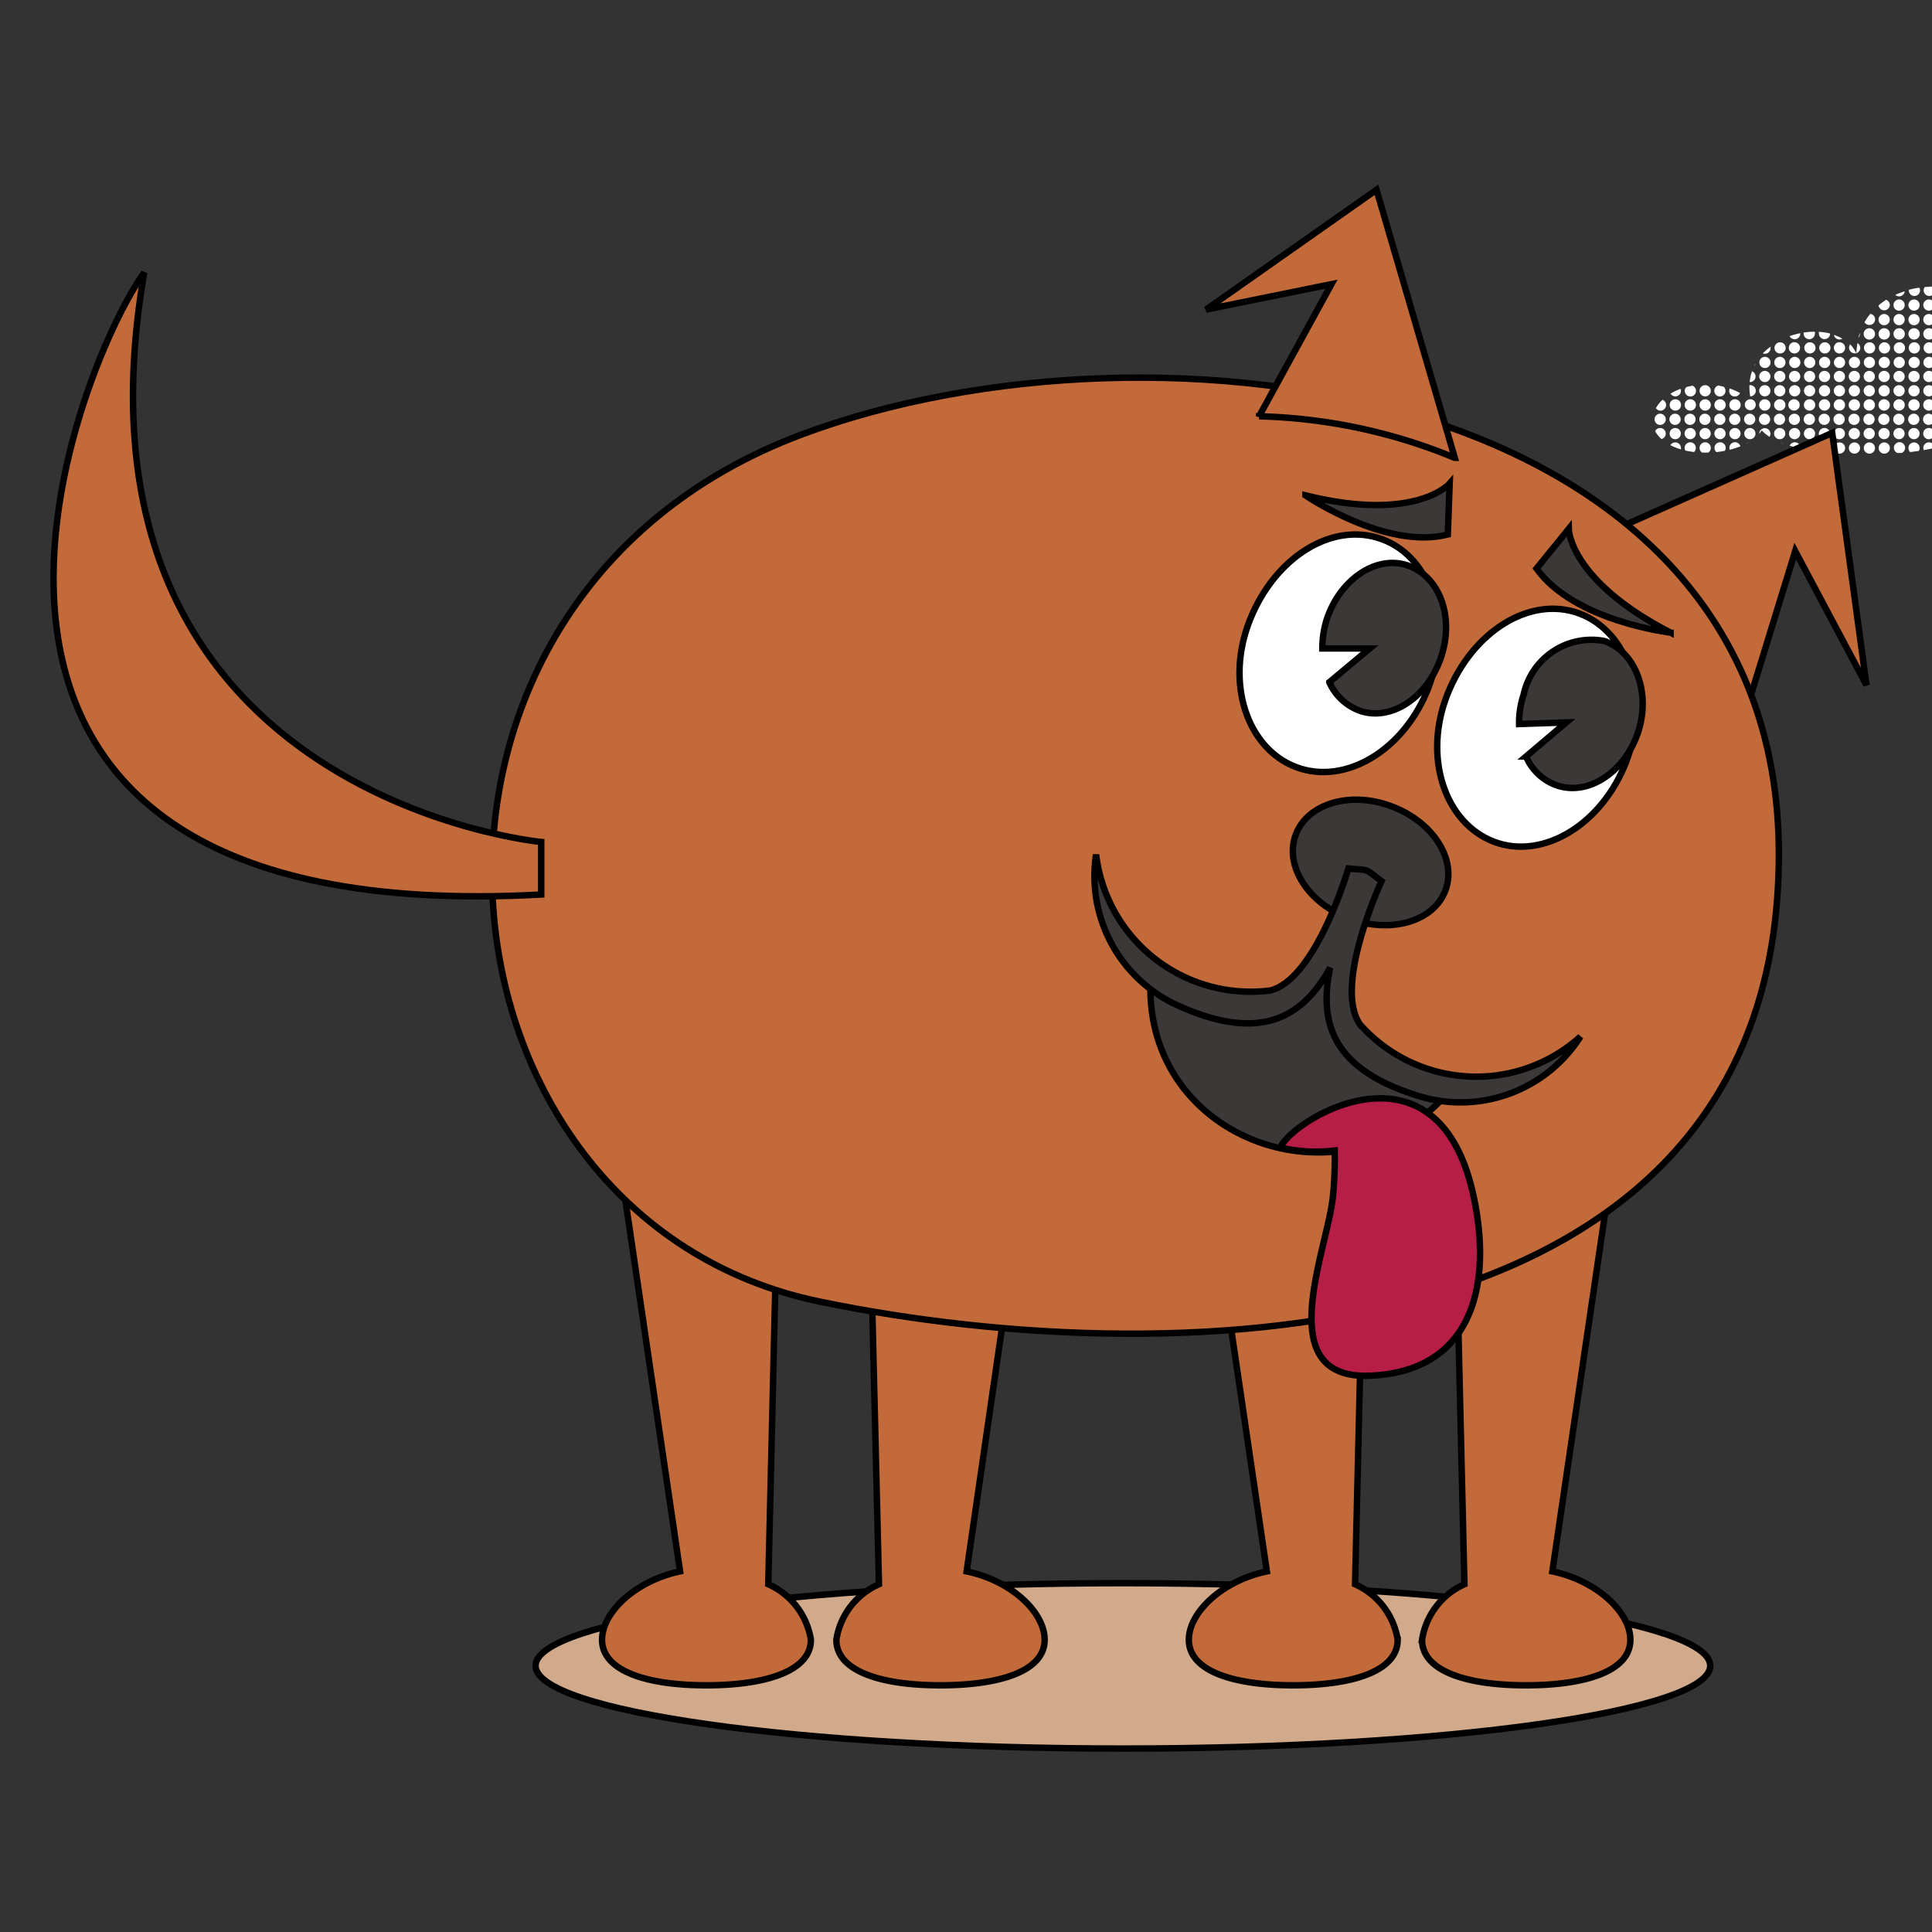 <svg width="300" height="300" xmlns="http://www.w3.org/2000/svg">
 <rect width="100%" height="100%" fill="#333333" stroke="none"/>
 <g>
  <title>background</title>
  
 </g>

 <style>#ba { animation: arm1 20s linear alternate infinite;

    transform-origin:10% 10%;
    transform-box: fill-box;}

  @keyframes arm1{
  0%{transform:rotateZ(0deg);}
  10%{transform:rotateZ(0deg);}
  12%{transform: rotateZ(-25deg);}
  15%{transform: rotateZ(-25deg);}
  17%{transform: rotateZ(0deg);}
  60%{transform:rotateZ(0deg);}
  62%{transform: rotateZ(-25deg);}
  65%{transform: rotateZ(-25deg);}
  67%{transform: rotateZ(0deg);}

  


  100%{transform: rotateZ(0deg);}

}
#bb { animation: bb 20s linear alternate infinite;

    transform-origin:90% 10%;
    transform-box: fill-box;}

  @keyframes bb{
  0%{transform:rotateZ(0deg);}
  30%{transform:rotateZ(0deg);}
  32%{transform: rotateZ(25deg);}
  35%{transform: rotateZ(25deg);}
  37%{transform: rotateZ(0deg);}
  80%{transform:rotateZ(0deg);}
  82%{transform: rotateZ(25deg);}
  85%{transform: rotateZ(25deg);}
  87%{transform: rotateZ(0deg);}

  


  100%{transform: rotateZ(0deg);}

  }
  #body{ animation: body .4s ease-in-out alternate infinite;

    transform-origin:bottom;
    transform-box: fill-box;

  }
@keyframes body {
  0%{transform: scale(1,1);}
   100%{transform: scale(1,1.02);}
}
#amouth { animation: arm1 .3s linear alternate infinite;

    transform-origin:40% 40%;
    transform-box: fill-box;}

  @keyframes arm1{
   0%{transform: scale(1,1);}
   100%{transform: scale(1,1.3);}

  }
#ctail { animation: ct .7s cubic-bezier(0.455, 0.03, 0.515, 0.955) alternate infinite;

    transform-origin:90% 90%;
    transform-box: fill-box;}

  @keyframes ct {
  0%{transform:rotateZ(-8deg);}
  100%{transform: rotateZ(8deg);}

  }
  #d { animation: d 10s linear  infinite;
  transform-origin:90% 90%;
    transform-box: fill-box;}
  @keyframes d {
    0%{transform: translate(0px,0px);}
    30%{transform: translate(-30px, 30px);}
    50%{transform: translate(-30px, 30px);}
  }
  #da { animation: da .7s cubic-bezier(0.455, 0.03, 0.515, 0.955) alternate infinite;

    transform-origin:0% 100%;
    transform-box: fill-box;}

  @keyframes da {
  0%{transform:rotateZ(0deg);}
  100%{transform: rotateZ(8deg);}

  }
   #db { animation: db .7s cubic-bezier(0.455, 0.03, 0.515, 0.955) alternate infinite;

    transform-origin:90% 90%;
    transform-box: fill-box;}

  @keyframes db {
  0%{transform:rotateZ(0deg);}
  100%{transform: rotateZ(-8deg);}

  }
   #ea { animation: ea .7s cubic-bezier(0.455, 0.03, 0.515, 0.955) alternate infinite;

    transform-origin:10% 95%;
    transform-box: fill-box;}

  @keyframes ea {
  0%{transform:rotateZ(0deg);}
  100%{transform: rotateZ(-10deg);}

  }

  #f { animation: f 50s linear  infinite;
  transform-origin:center;
    transform-box: fill-box;}
  @keyframes f {
    0%{transform: translate(-490px,0px) rotateY(0deg);}

    50%{transform: translate(430px, 0px) rotateY(0deg);}
    55%{transform: translate(430px, 0px) rotateY(0deg);}
     52%{transform: translate(430px, 0px) rotateY(180deg);}

     54%{transform: translate(430px, 0px) rotateY(180deg);}

     55%{transform: translate(430px, 0px) rotateY(180deg);}
    
    100%{transform: translate(-490px, 0px) rotateY(180deg);}
    
  }
  #g { animation: g 25s linear  infinite;
  transform-origin:center;
    transform-box: fill-box;}
  @keyframes g {
    0%{transform: translate(-490px,0px) rotateY(0deg);}

    50%{transform: translate(490px, 0px) rotateY(0deg);}
    55%{transform: translate(490px, 0px) rotateY(0deg);}
     52%{transform: translate(490px, 0px) rotateY(180deg);}

     54%{transform: translate(490px, 0px) rotateY(180deg);}

     55%{transform: translate(490px, 0px) rotateY(180deg);}
    
    100%{transform: translate(-490px, 0px) rotateY(180deg);}
    
  }
    #h { animation: h 20s linear  infinite;
  transform-origin:center;
    transform-box: fill-box;}
  @keyframes h {
    0%{transform: translate(690px,0px) rotateY(0deg);}

    50%{transform: translate(-750px, 0px) rotateY(0deg);}
    55%{transform: translate(-750px, 0px) rotateY(0deg);}
     52%{transform: translate(-750px, 0px) rotateY(180deg);}

     54%{transform: translate(-750px, 0px) rotateY(180deg);}

     55%{transform: translate(-750px, 0px) rotateY(180deg);}
    
    100%{transform: translate(690px, 0px) rotateY(180deg);}
    
  }
      #j { animation: j 15s linear  infinite;
  transform-origin:30% 50%;
    transform-box: fill-box;}
  @keyframes j {
    0%{transform: translate(150px,-70px)}
    20%{transform: translate(150px,-70px)}
    50%{transform: translate(-40px,70px) rotateY(0deg)}
    53%{transform: translate(-40px,70px) rotateY(160deg)}
     53%{transform: translate(-40px,70px) rotateY(160deg)}
      100%{transform: translate(190px,120px) rotateY(160deg)}
  }

#km { animation: km .3s linear alternate infinite;

    transform-origin:40% 40%;
    transform-box: fill-box;}

  @keyframes km {
   0%{transform: scale(1,1);}
100%{transform: scale(1,1.2);} 

}
#lha { animation: lh1 2s linear alternate infinite;

    transform-origin:10% 60%;
    transform-box: fill-box;}

  @keyframes lh1 {
  0%{transform:rotateZ(-8deg);}
  100%{transform: rotateZ(8deg);}

  }
   #clouds { animation: cld 45s linear  infinite;
  transform-origin:center;
    transform-box: fill-box;}
  @keyframes cld {
    0%{transform: translate(470px,0px) rotateY(0deg);}

    100%{transform: translate(-490px, 0px) rotateY(0deg);}
  }
 #iha { animation: i1 1s linear alternate infinite;

    transform-origin:10% 60%;
    transform-box: fill-box;}

  @keyframes i1 {
  0%{transform:rotateZ(-8deg);}
  100%{transform: rotateZ(8deg);}

  }
   #ihb { animation: i2 1s linear alternate infinite;

    transform-origin:10% 60%;
    transform-box: fill-box;}

  @keyframes i2 {
  0%{transform:rotateZ(8deg);}
  100%{transform: rotateZ(-8deg);}

  }
   #ihd { animation: i3 1s linear alternate infinite;

    transform-origin:100% 100%;
    transform-box: fill-box;}

  @keyframes i3 {
  0%{transform:rotateZ(8deg);}
  100%{transform: rotateZ(-8deg);}

  }
      #i { animation: i 20s linear  infinite;
  transform-origin:center;
    transform-box: fill-box;}
  @keyframes i {
    0%{transform: translate(170px,0px) rotateY(0deg);}

    50%{transform: translate(-150px, 0px) rotateY(0deg);}
    55%{transform: translate(-150px, 0px) rotateY(0deg);}
     52%{transform: translate(-150px, 0px) rotateY(180deg);}

     54%{transform: translate(-150px, 0px) rotateY(180deg);}

     55%{transform: translate(-150px, 0px) rotateY(180deg);}
    
    100%{transform: translate(170px, 0px) rotateY(180deg);}
    
  }
    #hh { animation: hh 1s linear alternate infinite;

    transform-origin:20% 80%;
    transform-box: fill-box;}

  @keyframes hh {
  0%{transform:rotateZ(20deg);}
  100%{transform: rotateZ(-20deg);}

  }</style>
 <g>
  <title>Layer 1</title>
  <g id="clouds">
   <path id="svg_3" fill-rule="evenodd" fill="#fff" d="m492.89,45.69a4.53,4.53 0 0 1 -0.08,-1.35a0.86,0.86 0 0 1 0.58,-0.23a0.88,0.88 0 0 1 0,1.75a0.8,0.8 0 0 1 -0.5,-0.17zm2.27,-4.47a7.47,7.47 0 0 1 1.4,-0.5a0.87,0.87 0 0 1 -0.85,0.7a0.88,0.88 0 0 1 -0.55,-0.2zm2,-0.63a12.06,12.06 0 0 1 1.73,-0.18s0,0.09 0,0.14a0.87,0.87 0 0 1 -1.74,0l0.01,0.04zm2.32,-0.19a13.94,13.94 0 0 1 1.73,0.13l0,0a0.87,0.87 0 0 1 -1.74,0a0.76,0.76 0 0 1 0,-0.15l0.01,0.02zm2.31,0.23a10.55,10.55 0 0 1 1.59,0.41a0.87,0.87 0 0 1 -1.59,-0.41zm3.34,0.77a9,9 0 0 1 -0.05,-1.72a0.87,0.87 0 0 1 0.05,1.72zm45.64,-1.5a5.22,5.22 0 0 1 0.95,1.44a0.91,0.91 0 0 1 -0.37,0.08a0.87,0.87 0 0 1 -0.87,-0.87a0.86,0.86 0 0 1 0.29,-0.65zm16.21,1.3a6.86,6.86 0 0 1 1.19,0a0.82,0.82 0 0 1 -0.6,0.25a0.88,0.88 0 0 1 -0.59,-0.22l0,-0.03zm-59.64,-1.52a0.87,0.87 0 1 1 -0.87,0.87a0.87,0.87 0 0 1 0.87,-0.87zm2.32,0a0.87,0.87 0 1 1 -0.87,0.87a0.87,0.87 0 0 1 0.87,-0.87zm2.31,0a0.87,0.87 0 1 1 -0.87,0.87a0.87,0.87 0 0 1 0.87,-0.87zm2.32,0a0.87,0.87 0 1 1 -0.87,0.87a0.87,0.87 0 0 1 0.87,-0.87zm2.32,0a0.87,0.87 0 1 1 -0.87,0.87a0.87,0.87 0 0 1 0.87,-0.87zm2.31,0a0.87,0.87 0 1 1 -0.87,0.87a0.87,0.87 0 0 1 0.87,-0.87zm2.32,0a0.87,0.87 0 1 1 -0.87,0.87a0.87,0.87 0 0 1 0.87,-0.87zm2.32,0a0.87,0.87 0 1 1 -0.88,0.87a0.87,0.87 0 0 1 0.88,-0.87zm2.31,0a0.87,0.87 0 1 1 -0.87,0.87a0.87,0.87 0 0 1 0.87,-0.87zm2.32,0a0.87,0.87 0 1 1 -0.87,0.87a0.87,0.87 0 0 1 0.87,-0.87zm2.31,0a0.87,0.87 0 1 1 -0.87,0.87a0.87,0.87 0 0 1 0.87,-0.87zm2.32,0a0.87,0.87 0 1 1 -0.87,0.87a0.87,0.87 0 0 1 0.87,-0.87zm2.32,0a0.87,0.87 0 1 1 -0.87,0.87a0.87,0.87 0 0 1 0.87,-0.87zm2.31,0a0.87,0.87 0 1 1 -0.87,0.87a0.87,0.87 0 0 1 0.87,-0.87zm2.32,0a0.87,0.87 0 1 1 -0.87,0.87a0.87,0.87 0 0 1 0.87,-0.87zm2.32,0a0.87,0.87 0 1 1 -0.88,0.87a0.87,0.87 0 0 1 0.88,-0.87zm2.31,0a0.87,0.87 0 1 1 -0.87,0.87a0.87,0.87 0 0 1 0.87,-0.87zm2.32,0a0.87,0.87 0 1 1 -0.87,0.87a0.87,0.87 0 0 1 0.87,-0.87zm2.32,0a0.87,0.87 0 1 1 -0.88,0.87a0.87,0.87 0 0 1 0.88,-0.87zm-37.85,-9.84a15.63,15.63 0 0 1 1.45,-0.94a0.85,0.85 0 0 1 0.2,0.56a0.87,0.87 0 0 1 -1.65,0.38zm16.77,-1.22c0.36,0.19 0.72,0.4 1.07,0.62a0.78,0.78 0 0 1 0,0.22a0.87,0.87 0 1 1 -1.1,-0.84l0.03,0zm1.69,1c0.31,0.21 0.62,0.44 0.93,0.68l-0.08,0a0.88,0.88 0 0 1 -0.85,-0.68zm-15.36,-1.06a0.87,0.87 0 1 1 -0.87,0.87a0.87,0.87 0 0 1 0.87,-0.87zm2.32,0a0.87,0.87 0 1 1 -0.87,0.87a0.87,0.87 0 0 1 0.87,-0.87zm2.31,0a0.87,0.87 0 1 1 -0.87,0.87a0.87,0.87 0 0 1 0.87,-0.87zm2.32,0a0.87,0.87 0 1 1 -0.87,0.87a0.87,0.87 0 0 1 0.87,-0.87zm2.32,0a0.87,0.87 0 1 1 -0.88,0.87a0.87,0.87 0 0 1 0.88,-0.87zm2.31,0a0.87,0.87 0 1 1 -0.87,0.87a0.87,0.87 0 0 1 0.87,-0.87zm-20.7,10.6a9.83,9.83 0 0 1 0.31,-1.6a0.87,0.87 0 0 1 0.42,0.74a0.88,0.88 0 0 1 -0.73,0.86zm41.57,-1.73a4.58,4.58 0 0 1 0.36,1.5l0.3,-0.09a0.87,0.87 0 1 1 -0.68,-1.41l0.02,0zm1.54,1.3a3.18,3.18 0 0 1 1.27,0.27a0.82,0.82 0 0 1 -0.51,0.17a0.87,0.87 0 0 1 -0.76,-0.44zm-40.94,-1.3a0.87,0.87 0 1 1 -0.87,0.87a0.87,0.87 0 0 1 0.87,-0.87zm2.32,0a0.87,0.87 0 1 1 -0.87,0.87a0.87,0.87 0 0 1 0.87,-0.87zm2.31,0a0.87,0.87 0 1 1 -0.87,0.87a0.87,0.87 0 0 1 0.87,-0.87zm2.32,0a0.87,0.87 0 1 1 -0.87,0.87a0.87,0.87 0 0 1 0.87,-0.87zm2.32,0a0.87,0.87 0 1 1 -0.87,0.87a0.87,0.87 0 0 1 0.87,-0.87zm2.31,0a0.87,0.87 0 1 1 -0.87,0.87a0.87,0.87 0 0 1 0.87,-0.87zm2.32,0a0.87,0.87 0 1 1 -0.87,0.87a0.87,0.87 0 0 1 0.87,-0.87zm2.32,0a0.87,0.87 0 1 1 -0.88,0.87a0.87,0.87 0 0 1 0.88,-0.87zm2.31,0a0.87,0.87 0 1 1 -0.87,0.87a0.87,0.87 0 0 1 0.87,-0.87zm2.32,0a0.87,0.87 0 1 1 -0.87,0.87a0.87,0.87 0 0 1 0.87,-0.87zm2.31,0a0.87,0.87 0 1 1 -0.87,0.87a0.87,0.87 0 0 1 0.87,-0.87zm2.32,0a0.87,0.87 0 1 1 -0.87,0.87a0.87,0.87 0 0 1 0.87,-0.87zm2.32,0a0.87,0.87 0 1 1 -0.87,0.87a0.87,0.87 0 0 1 0.87,-0.87zm2.31,0a0.87,0.87 0 1 1 -0.87,0.87a0.87,0.87 0 0 1 0.87,-0.87zm2.32,0a0.87,0.87 0 1 1 -0.87,0.87a0.87,0.87 0 0 1 0.87,-0.87zm2.32,0a0.87,0.87 0 1 1 -0.88,0.87a0.87,0.87 0 0 1 0.88,-0.87zm2.31,0a0.87,0.87 0 1 1 -0.87,0.87a0.87,0.87 0 0 1 0.87,-0.87zm-37.63,-2.87a13.42,13.42 0 0 1 1,-1.43a0.86,0.86 0 0 1 0.45,0.76a0.87,0.87 0 0 1 -0.87,0.88a0.86,0.86 0 0 1 -0.56,-0.21l-0.02,0zm27.45,-0.56q0.28,0.34 0.57,0.72a0.87,0.87 0 0 1 -0.57,-0.72zm2.63,0.58a5.89,5.89 0 0 1 1.42,-0.58a0.87,0.87 0 0 1 -1.42,0.58zm2,-0.71a7.67,7.67 0 0 1 1.73,-0.1a0.57,0.57 0 0 1 0,0.13a0.87,0.87 0 1 1 -1.74,0l0,0l0.01,-0.03zm2.32,0a8,8 0 0 1 1.68,0.39a0.87,0.87 0 0 1 -1.69,-0.31s0,0 0,-0.08l0.01,0zm-31.56,-0.87a0.88,0.88 0 1 1 -0.87,0.87a0.87,0.87 0 0 1 0.87,-0.87zm2.31,0a0.88,0.88 0 1 1 -0.87,0.87a0.87,0.87 0 0 1 0.87,-0.87zm2.32,0a0.88,0.88 0 1 1 -0.87,0.87a0.87,0.87 0 0 1 0.87,-0.87zm2.32,0a0.88,0.88 0 1 1 -0.87,0.87a0.87,0.87 0 0 1 0.87,-0.87zm2.31,0a0.88,0.88 0 1 1 -0.87,0.87a0.87,0.87 0 0 1 0.87,-0.87zm2.32,0a0.88,0.88 0 1 1 -0.87,0.87a0.87,0.87 0 0 1 0.87,-0.87zm2.32,0a0.88,0.88 0 1 1 -0.88,0.87a0.87,0.87 0 0 1 0.88,-0.87zm2.31,0a0.88,0.88 0 1 1 -0.87,0.87a0.87,0.87 0 0 1 0.87,-0.87zm2.32,0a0.88,0.88 0 1 1 -0.87,0.87a0.87,0.87 0 0 1 0.87,-0.87zm2.31,0a0.88,0.88 0 1 1 -0.87,0.87a0.87,0.87 0 0 1 0.87,-0.87zm2.32,0a0.88,0.88 0 1 1 -0.87,0.87a0.87,0.87 0 0 1 0.87,-0.87zm-39,15a7,7 0 0 1 -0.74,-1.57a0.75,0.75 0 0 1 0.33,-0.07a0.87,0.87 0 0 1 0.41,1.64zm79.19,-1a6.31,6.31 0 0 1 -0.21,0.83a0.85,0.85 0 0 1 -0.63,0.27a0.87,0.87 0 1 1 0.84,-1.1zm0.67,0.56a10.31,10.31 0 0 1 1.62,-0.64a1,1 0 0 1 0.06,0.31a0.87,0.87 0 0 1 -0.88,0.87a0.86,0.86 0 0 1 -0.8,-0.54zm2.44,-0.87c0.36,-0.09 0.72,-0.16 1.09,-0.23a0.87,0.87 0 1 1 -1.09,0.23zm7,0a3.26,3.26 0 0 1 1.48,0.86a0.87,0.87 0 0 1 -1.69,-0.3a0.86,0.86 0 0 1 0.21,-0.56zm-87.36,-0.31a0.87,0.87 0 1 1 -0.87,0.87a0.87,0.87 0 0 1 0.87,-0.87zm2.32,0a0.87,0.87 0 1 1 -0.88,0.87a0.87,0.87 0 0 1 0.88,-0.87zm2.31,0a0.87,0.87 0 1 1 -0.87,0.87a0.87,0.87 0 0 1 0.87,-0.87zm2.32,0a0.87,0.87 0 1 1 -0.87,0.87a0.87,0.87 0 0 1 0.87,-0.87zm2.31,0a0.87,0.87 0 1 1 -0.87,0.87a0.87,0.87 0 0 1 0.87,-0.87zm2.32,0a0.87,0.87 0 1 1 -0.87,0.87a0.87,0.87 0 0 1 0.87,-0.87zm2.32,0a0.87,0.87 0 1 1 -0.87,0.87a0.87,0.87 0 0 1 0.87,-0.87zm2.31,0a0.87,0.87 0 1 1 -0.87,0.87a0.87,0.87 0 0 1 0.87,-0.87zm2.32,0a0.87,0.87 0 1 1 -0.87,0.87a0.87,0.87 0 0 1 0.87,-0.87zm2.32,0a0.87,0.87 0 1 1 -0.87,0.87a0.87,0.87 0 0 1 0.87,-0.87zm2.31,0a0.87,0.87 0 1 1 -0.87,0.87a0.87,0.87 0 0 1 0.87,-0.87zm2.32,0a0.87,0.87 0 1 1 -0.87,0.87a0.87,0.87 0 0 1 0.87,-0.87zm2.32,0a0.87,0.87 0 1 1 -0.88,0.87a0.87,0.87 0 0 1 0.88,-0.87zm2.31,0a0.87,0.87 0 1 1 -0.87,0.87a0.87,0.87 0 0 1 0.87,-0.87zm2.32,0a0.87,0.87 0 1 1 -0.87,0.87a0.87,0.87 0 0 1 0.87,-0.87zm2.31,0a0.87,0.87 0 1 1 -0.87,0.87a0.87,0.87 0 0 1 0.87,-0.87zm2.32,0a0.87,0.87 0 1 1 -0.87,0.87a0.87,0.87 0 0 1 0.87,-0.87zm2.32,0a0.87,0.87 0 1 1 -0.87,0.87a0.87,0.87 0 0 1 0.87,-0.87zm2.31,0a0.87,0.87 0 1 1 -0.87,0.87a0.87,0.87 0 0 1 0.87,-0.87zm2.32,0a0.87,0.87 0 1 1 -0.87,0.87a0.87,0.87 0 0 1 0.87,-0.87zm2.32,0a0.87,0.87 0 1 1 -0.88,0.87a0.87,0.87 0 0 1 0.88,-0.87zm2.31,0a0.87,0.87 0 1 1 -0.87,0.87a0.87,0.87 0 0 1 0.87,-0.87zm2.32,0a0.87,0.87 0 1 1 -0.87,0.87a0.87,0.87 0 0 1 0.87,-0.87zm2.32,0a0.87,0.87 0 1 1 -0.88,0.87a0.87,0.87 0 0 1 0.88,-0.87zm2.31,0a0.87,0.87 0 1 1 -0.87,0.87a0.87,0.87 0 0 1 0.87,-0.87zm2.32,0a0.87,0.87 0 1 1 -0.87,0.87a0.87,0.87 0 0 1 0.87,-0.87zm2.31,0a0.87,0.87 0 1 1 -0.87,0.87a0.86,0.86 0 0 1 0.87,-0.87zm2.32,0a0.87,0.87 0 1 1 -0.87,0.87a0.87,0.87 0 0 1 0.87,-0.87zm2.32,0a0.87,0.87 0 1 1 -0.87,0.87a0.87,0.87 0 0 1 0.87,-0.87zm2.31,0a0.87,0.87 0 1 1 -0.87,0.87a0.87,0.87 0 0 1 0.87,-0.87zm2.32,0a0.87,0.87 0 1 1 -0.87,0.87a0.87,0.87 0 0 1 0.87,-0.87zm2.32,0a0.87,0.87 0 1 1 -0.88,0.87a0.87,0.87 0 0 1 0.88,-0.87zm2.31,0a0.87,0.87 0 1 1 -0.87,0.87a0.87,0.87 0 0 1 0.87,-0.87zm9.27,0a0.87,0.87 0 1 1 -0.87,0.87a0.87,0.87 0 0 1 0.87,-0.87zm2.31,0a0.87,0.87 0 1 1 -0.87,0.87a0.87,0.87 0 0 1 0.87,-0.87zm-47.77,3.11a8,8 0 0 1 -1.24,0.77a0.88,0.88 0 0 1 -0.5,-0.79a0.87,0.87 0 1 1 1.74,0l0,0l0,0.02zm-37.74,0.83a9.79,9.79 0 0 1 -1.06,-1a0.87,0.87 0 1 1 1.06,1zm56.17,-0.44a4.6,4.6 0 0 1 -0.19,-0.56a2.08,2.08 0 0 1 -0.48,1l-0.1,0a0.87,0.87 0 1 1 0.87,-0.87a0.8,0.8 0 0 1 -0.1,0.41l0,0.02zm-16.2,0a7.67,7.67 0 0 1 -1.05,-1.21a0.77,0.77 0 0 1 0.27,0a0.87,0.87 0 0 1 0.87,0.87a0.79,0.79 0 0 1 -0.09,0.38l0,-0.04zm-37.84,-1.25a0.87,0.87 0 1 1 -0.88,0.87a0.87,0.87 0 0 1 0.88,-0.87zm2.31,0a0.87,0.87 0 1 1 -0.87,0.87a0.87,0.87 0 0 1 0.87,-0.87zm2.32,0a0.87,0.87 0 1 1 -0.87,0.87a0.87,0.87 0 0 1 0.87,-0.87zm2.31,0a0.87,0.87 0 1 1 -0.87,0.87a0.87,0.87 0 0 1 0.87,-0.87zm2.32,0a0.87,0.87 0 1 1 -0.87,0.87a0.87,0.87 0 0 1 0.87,-0.87zm2.32,0a0.87,0.87 0 1 1 -0.87,0.87a0.87,0.87 0 0 1 0.87,-0.87zm2.31,0a0.87,0.87 0 1 1 -0.87,0.87a0.87,0.87 0 0 1 0.87,-0.87zm2.32,0a0.87,0.87 0 1 1 -0.87,0.87a0.87,0.87 0 0 1 0.87,-0.87zm2.32,0a0.87,0.87 0 1 1 -0.87,0.87a0.87,0.87 0 0 1 0.87,-0.87zm2.31,0a0.87,0.87 0 1 1 -0.87,0.87a0.87,0.87 0 0 1 0.87,-0.87zm2.32,0a0.87,0.87 0 1 1 -0.87,0.87a0.87,0.87 0 0 1 0.87,-0.87zm2.32,0a0.87,0.87 0 1 1 -0.88,0.87a0.87,0.87 0 0 1 0.88,-0.87zm2.31,0a0.87,0.87 0 1 1 -0.87,0.87a0.87,0.87 0 0 1 0.87,-0.87zm2.32,0a0.87,0.87 0 1 1 -0.87,0.87a0.87,0.87 0 0 1 0.87,-0.87zm2.31,0a0.87,0.87 0 1 1 -0.87,0.87a0.87,0.87 0 0 1 0.87,-0.87zm7,0a0.87,0.87 0 1 1 -0.87,0.87a0.87,0.87 0 0 1 0.87,-0.87zm2.32,0a0.87,0.87 0 1 1 -0.87,0.87a0.87,0.87 0 0 1 0.87,-0.87zm2.32,0a0.87,0.87 0 1 1 -0.88,0.87a0.87,0.87 0 0 1 0.88,-0.87zm2.31,0a0.87,0.87 0 1 1 -0.87,0.87a0.87,0.87 0 0 1 0.87,-0.87zm2.32,0a0.87,0.87 0 1 1 -0.87,0.87a0.87,0.87 0 0 1 0.87,-0.87zm2.32,0a0.87,0.87 0 1 1 -0.88,0.87a0.87,0.87 0 0 1 0.88,-0.87zm4.63,0a0.87,0.87 0 1 1 -0.87,0.87a0.87,0.87 0 0 1 0.87,-0.87zm2.31,0a0.87,0.87 0 1 1 -0.87,0.87a0.86,0.86 0 0 1 0.87,-0.87zm2.32,0a0.87,0.87 0 1 1 -0.87,0.87a0.87,0.87 0 0 1 0.87,-0.87zm2.32,0a0.87,0.87 0 1 1 -0.87,0.87a0.87,0.87 0 0 1 0.87,-0.87zm2.31,0a0.87,0.87 0 1 1 -0.87,0.87a0.87,0.87 0 0 1 0.87,-0.87zm2.32,0a0.87,0.87 0 1 1 -0.87,0.87a0.87,0.87 0 0 1 0.87,-0.87zm2.32,0a0.87,0.87 0 1 1 -0.88,0.87a0.87,0.87 0 0 1 0.88,-0.87zm2.31,0a0.87,0.87 0 1 1 -0.87,0.87a0.87,0.87 0 0 1 0.87,-0.87zm2.32,0a0.87,0.87 0 1 1 -0.87,0.87a0.87,0.87 0 0 1 0.87,-0.87zm2.31,0a0.87,0.87 0 1 1 -0.87,0.87a0.87,0.87 0 0 1 0.87,-0.87zm2.32,0a0.87,0.87 0 1 1 -0.87,0.87a0.87,0.87 0 0 1 0.87,-0.87zm2.32,0a0.87,0.87 0 1 1 -0.87,0.87a0.87,0.87 0 0 1 0.87,-0.87zm2.31,0a0.87,0.87 0 1 1 -0.87,0.87a0.87,0.87 0 0 1 0.87,-0.87zm2.32,0a0.87,0.87 0 1 1 -0.87,0.87a0.87,0.87 0 0 1 0.87,-0.87zm-48.55,-13.3l0.31,0.42l0.19,-0.2a0.88,0.88 0 0 1 0.28,0.64a0.87,0.87 0 1 1 -0.87,-0.87l0.09,0.01zm10.62,0.83a5.35,5.35 0 0 1 0.63,0.87a0.87,0.87 0 0 1 -0.63,-0.84l0,0l0,-0.03zm-38.51,-0.84a0.87,0.87 0 1 1 -0.87,0.87a0.87,0.87 0 0 1 0.87,-0.87zm2.32,0a0.87,0.87 0 1 1 -0.87,0.87a0.87,0.87 0 0 1 0.87,-0.87zm2.31,0a0.87,0.87 0 1 1 -0.87,0.87a0.87,0.87 0 0 1 0.87,-0.87zm2.32,0a0.87,0.87 0 1 1 -0.87,0.87a0.87,0.87 0 0 1 0.87,-0.87zm2.32,0a0.87,0.87 0 1 1 -0.87,0.87a0.87,0.87 0 0 1 0.87,-0.87zm2.31,0a0.87,0.87 0 1 1 -0.87,0.87a0.87,0.87 0 0 1 0.87,-0.87zm2.32,0a0.87,0.87 0 1 1 -0.87,0.87a0.87,0.87 0 0 1 0.87,-0.87zm2.32,0a0.87,0.87 0 1 1 -0.88,0.87a0.87,0.87 0 0 1 0.88,-0.87zm2.31,0a0.87,0.87 0 1 1 -0.87,0.87a0.87,0.87 0 0 1 0.87,-0.87zm2.32,0a0.87,0.87 0 1 1 -0.87,0.87a0.87,0.87 0 0 1 0.87,-0.87zm2.31,0a0.87,0.87 0 1 1 -0.87,0.87a0.87,0.87 0 0 1 0.87,-0.87zm2.32,0a0.87,0.87 0 1 1 -0.87,0.87a0.87,0.87 0 0 1 0.87,-0.87zm4.63,0a0.87,0.87 0 1 1 -0.87,0.87a0.87,0.87 0 0 1 0.87,-0.87zm2.32,0a0.87,0.87 0 1 1 -0.87,0.87a0.87,0.87 0 0 1 0.87,-0.87zm2.32,0a0.87,0.87 0 1 1 -0.88,0.87a0.87,0.87 0 0 1 0.88,-0.87zm2.31,0a0.87,0.87 0 1 1 -0.87,0.87a0.87,0.87 0 0 1 0.87,-0.87zm-13.5,15.57q-0.6,0.24 -1.26,0.45a0.85,0.85 0 0 1 0.81,-0.57a0.84,0.84 0 0 1 0.45,0.12zm-1.9,0.64q-0.81,0.22 -1.68,0.42a1.06,1.06 0 0 1 0,-0.31a0.87,0.87 0 0 1 1.73,-0.11l-0.05,0zm-2.44,0.58c-0.42,0.08 -0.84,0.15 -1.27,0.21a0.84,0.84 0 0 1 -0.34,-0.68a0.87,0.87 0 1 1 1.74,0a1,1 0 0 1 -0.13,0.47zm-9.8,0.38l-0.63,-0.09a0.87,0.87 0 1 1 0.63,0.09zm-1.84,-0.31c-0.53,-0.11 -1,-0.23 -1.54,-0.38a0.86,0.86 0 0 1 0,-0.16a0.87,0.87 0 1 1 1.55,0.54l-0.01,0zm-2.15,-0.57a14.84,14.84 0 0 1 -1.49,-0.58a0.88,0.88 0 0 1 0.62,-0.26a0.86,0.86 0 0 1 0.87,0.84zm-2.59,-0.61q-0.74,0.32 -1.44,0.57a0.88,0.88 0 0 1 0.87,-0.78a0.89,0.89 0 0 1 0.57,0.21zm-2,0.76c-0.53,0.17 -1,0.32 -1.56,0.43a0.89,0.89 0 0 1 -0.18,-0.53a0.87,0.87 0 1 1 1.74,0l0,0.1zm-2.77,0.66l-0.62,0.09a0.88,0.88 0 0 1 -0.67,-0.85a0.88,0.88 0 1 1 1.29,0.76zm-4.6,0a11.25,11.25 0 0 1 -1.18,-0.27a0.84,0.84 0 0 1 -0.14,-0.47a0.87,0.87 0 1 1 1.32,0.74zm-1.93,-0.5a10.7,10.7 0 0 1 -1.57,-0.71a0.88,0.88 0 0 1 1.61,0.47a0.67,0.67 0 0 1 0,0.24l-0.04,0zm84.71,-1.1c-0.16,0.11 -0.34,0.22 -0.52,0.32a0.86,0.86 0 0 1 0.52,-0.32zm-1.31,0.67a10,10 0 0 1 -1.68,0.45a1.17,1.17 0 0 1 0,-0.26a0.87,0.87 0 0 1 0.87,-0.87a0.86,0.86 0 0 1 0.85,0.68l-0.04,0zm-2.37,0.55c-0.5,0.06 -1,0.1 -1.52,0.11a0.84,0.84 0 0 1 -0.14,-0.47a0.87,0.87 0 1 1 1.66,0.36zm-2.38,0.11c-0.51,0 -1,0 -1.52,-0.11a0.87,0.87 0 1 1 1.66,-0.36a0.84,0.84 0 0 1 -0.14,0.47zm-2.22,-0.2a13.94,13.94 0 0 1 -1.69,-0.39a0.87,0.87 0 0 1 1.74,0.12a0.86,0.86 0 0 1 -0.05,0.27zm-2.34,-0.61a6.4,6.4 0 0 1 -1,-0.5a1,1 0 0 1 0.25,0a0.87,0.87 0 0 1 0.8,0.53l-0.05,-0.03zm-2.29,0.06a10.67,10.67 0 0 1 -1.63,0.61a0.75,0.75 0 0 1 -0.07,-0.33a0.87,0.87 0 0 1 1.7,-0.28zm-2.45,0.8c-0.4,0.08 -0.8,0.15 -1.2,0.19a0.89,0.89 0 0 1 -0.37,-0.71a0.88,0.88 0 0 1 1.75,0a0.84,0.84 0 0 1 -0.18,0.52zm-2.64,0.27c-0.26,0 -0.52,0 -0.77,0a0.85,0.85 0 0 1 -0.47,-0.77a0.87,0.87 0 0 1 1.74,0a0.88,0.88 0 0 1 -0.5,0.79l0,-0.02zm-2.11,-0.14a9.52,9.52 0 0 1 -1.35,-0.26a0.87,0.87 0 1 1 1.35,0.26zm-2,-0.47c-0.67,-0.24 -1.11,-0.52 -1.2,-0.79a3.3,3.3 0 0 1 -0.52,0.6a0.87,0.87 0 0 1 1.74,0a1.1,1.1 0 0 1 0,0.18l-0.02,0.01zm-2.47,0.33a4.7,4.7 0 0 1 -0.83,0.35a0.87,0.87 0 1 1 1,-0.86a0.82,0.82 0 0 1 -0.17,0.51zm-4.67,0.06a4.4,4.4 0 0 1 -1.39,-1.05a0.86,0.86 0 0 1 0.73,-0.39a0.87,0.87 0 0 1 0.66,1.44zm-4.44,-0.75a10.26,10.26 0 0 1 -1.6,0.63a0.86,0.86 0 0 1 0.75,-1.32a0.86,0.86 0 0 1 0.85,0.69zm-2.69,0.9l-0.68,0.13a0.88,0.88 0 0 1 -0.67,-0.85a0.87,0.87 0 0 1 1.74,0a0.84,0.84 0 0 1 -0.39,0.72zm-6.77,-0.15a11.93,11.93 0 0 1 -1.53,-0.51l0,-0.06a0.87,0.87 0 1 1 1.53,0.57zm-2.13,-0.78a10.1,10.1 0 0 1 -1.11,-0.62a0.78,0.78 0 0 1 0.26,0a0.87,0.87 0 0 1 0.85,0.66l0,-0.04zm-35.59,-0.66a0.87,0.87 0 1 1 -0.87,0.87a0.87,0.87 0 0 1 0.87,-0.87zm16.21,0a0.87,0.87 0 1 1 -0.87,0.87a0.87,0.87 0 0 1 0.87,-0.87zm2.32,0a0.87,0.87 0 1 1 -0.87,0.87a0.87,0.87 0 0 1 0.87,-0.87zm2.32,0a0.87,0.87 0 1 1 -0.88,0.87a0.87,0.87 0 0 1 0.88,-0.87zm18.53,0a0.87,0.87 0 1 1 -0.88,0.87a0.87,0.87 0 0 1 0.88,-0.87zm2.31,0a0.87,0.87 0 1 1 -0.87,0.87a0.87,0.87 0 0 1 0.87,-0.87zm11.58,0a0.87,0.87 0 1 1 -0.87,0.87a0.86,0.86 0 0 1 0.87,-0.87zm-41.82,-22.7c0.24,-0.11 0.48,-0.21 0.73,-0.3a0.89,0.89 0 0 1 -0.66,0.3l-0.07,0zm1.56,-0.59a16,16 0 0 1 1.68,-0.45a0.88,0.88 0 0 1 0,0.17a0.87,0.87 0 0 1 -1.7,0.28l0.02,0zm2.32,-0.57a13.29,13.29 0 0 1 1.56,-0.18a1,1 0 0 1 0.13,0.47a0.87,0.87 0 0 1 -1.74,0a0.93,0.93 0 0 1 0,-0.29l0.05,0zm2.43,-0.21c0.48,0 1,0 1.46,0.06a0.83,0.83 0 0 1 0.12,0.44a0.87,0.87 0 0 1 -1.74,0a0.85,0.85 0 0 1 0.16,-0.5zm2.23,0.15a17,17 0 0 1 1.67,0.33l0,0a0.88,0.88 0 0 1 -1.75,0a0.85,0.85 0 0 1 0.08,-0.35l0,0.02zm2.25,0.5c0.48,0.15 1,0.31 1.43,0.51a0.88,0.88 0 0 1 -1.43,-0.51zm-16.19,4.5c0.35,-0.36 0.72,-0.71 1.1,-1.05a0.87,0.87 0 1 1 -1.1,1.05zm23.16,-0.38q0.51,0.48 1,1l-0.17,0a0.87,0.87 0 0 1 -0.87,-0.87a0.47,0.47 0 0 1 0,-0.17l0.04,0.04zm-20,-0.7a0.87,0.87 0 1 1 -0.87,0.87a0.87,0.87 0 0 1 0.87,-0.87zm2.32,0a0.87,0.87 0 1 1 -0.87,0.87a0.87,0.87 0 0 1 0.87,-0.87zm2.32,0a0.87,0.87 0 1 1 -0.87,0.87a0.87,0.87 0 0 1 0.87,-0.87zm2.31,0a0.87,0.87 0 1 1 -0.87,0.87a0.87,0.87 0 0 1 0.87,-0.87zm2.32,0a0.87,0.87 0 1 1 -0.87,0.87a0.87,0.87 0 0 1 0.87,-0.87zm2.32,0a0.87,0.87 0 1 1 -0.88,0.87a0.87,0.87 0 0 1 0.88,-0.87zm2.31,0a0.87,0.87 0 1 1 -0.87,0.87a0.87,0.87 0 0 1 0.87,-0.87zm2.32,0a0.87,0.87 0 1 1 -0.87,0.87a0.87,0.87 0 0 1 0.87,-0.87zm2.31,0a0.87,0.87 0 1 1 -0.87,0.87a0.87,0.87 0 0 1 0.87,-0.87zm-37.49,12.72a3.51,3.51 0 0 1 0.94,-1.47a0.9,0.9 0 0 1 0.35,0.71a0.87,0.87 0 0 1 -1.29,0.76zm12.14,-1.62l0.12,0.09s0,0 0,-0.07a0.88,0.88 0 0 1 0.63,0.84a0.88,0.88 0 1 1 -0.88,-0.88l0.14,0l-0.01,0.02zm46.88,0.33a5.77,5.77 0 0 1 0.16,0.72a0.88,0.88 0 1 1 -0.16,-0.72zm0.86,0.93a5.09,5.09 0 0 1 1.38,-1a0.84,0.84 0 0 1 0.26,0.62a0.87,0.87 0 0 1 -0.87,0.87a0.85,0.85 0 0 1 -0.77,-0.47l0,-0.02zm7,-0.89a2.8,2.8 0 0 1 1,1.33a0.91,0.91 0 0 1 -0.23,0a0.87,0.87 0 0 1 -0.87,-0.87a0.91,0.91 0 0 1 0.14,-0.49l-0.04,0.03zm2.31,1a13.81,13.81 0 0 1 1.47,-0.94a0.89,0.89 0 0 1 0.13,0.47a0.87,0.87 0 0 1 -0.87,0.87a0.88,0.88 0 0 1 -0.73,-0.4zm9.18,-0.78a5.21,5.21 0 0 1 1,1.16l-0.17,0a0.87,0.87 0 0 1 -0.87,-0.87a1.06,1.06 0 0 1 0,-0.31l0.04,0.02zm-75.62,-0.57a0.88,0.88 0 1 1 -0.87,0.88a0.87,0.87 0 0 1 0.87,-0.88zm2.32,0a0.88,0.88 0 1 1 -0.88,0.88a0.87,0.87 0 0 1 0.88,-0.88zm2.31,0a0.88,0.88 0 1 1 -0.87,0.88a0.87,0.87 0 0 1 0.87,-0.88zm2.32,0a0.88,0.88 0 1 1 -0.87,0.88a0.87,0.87 0 0 1 0.87,-0.88zm4.63,0a0.88,0.88 0 1 1 -0.87,0.88a0.87,0.87 0 0 1 0.87,-0.88zm2.32,0a0.88,0.88 0 1 1 -0.87,0.88a0.87,0.87 0 0 1 0.87,-0.88zm2.31,0a0.88,0.88 0 1 1 -0.87,0.88a0.87,0.87 0 0 1 0.87,-0.88zm2.32,0a0.88,0.88 0 1 1 -0.87,0.88a0.87,0.87 0 0 1 0.87,-0.88zm2.32,0a0.88,0.88 0 1 1 -0.87,0.88a0.87,0.87 0 0 1 0.87,-0.88zm2.31,0a0.88,0.88 0 1 1 -0.87,0.88a0.87,0.87 0 0 1 0.87,-0.88zm2.32,0a0.88,0.88 0 1 1 -0.87,0.88a0.87,0.87 0 0 1 0.87,-0.88zm2.32,0a0.88,0.88 0 1 1 -0.88,0.88a0.87,0.87 0 0 1 0.88,-0.88zm2.31,0a0.88,0.88 0 1 1 -0.87,0.88a0.87,0.87 0 0 1 0.87,-0.88zm2.32,0a0.88,0.88 0 1 1 -0.87,0.88a0.87,0.87 0 0 1 0.87,-0.88zm2.31,0a0.88,0.88 0 1 1 -0.87,0.88a0.87,0.87 0 0 1 0.87,-0.88zm2.32,0a0.88,0.88 0 1 1 -0.87,0.88a0.87,0.87 0 0 1 0.87,-0.88zm2.32,0a0.88,0.88 0 1 1 -0.87,0.88a0.87,0.87 0 0 1 0.87,-0.88zm2.31,0a0.88,0.88 0 1 1 -0.87,0.88a0.87,0.87 0 0 1 0.87,-0.88zm2.32,0a0.88,0.88 0 1 1 -0.87,0.88a0.87,0.87 0 0 1 0.87,-0.88zm2.32,0a0.88,0.88 0 1 1 -0.88,0.88a0.87,0.87 0 0 1 0.88,-0.88zm2.31,0a0.88,0.88 0 1 1 -0.87,0.88a0.87,0.87 0 0 1 0.87,-0.88zm2.32,0a0.88,0.88 0 1 1 -0.87,0.88a0.87,0.87 0 0 1 0.87,-0.88zm2.32,0a0.88,0.88 0 1 1 -0.88,0.88a0.87,0.87 0 0 1 0.88,-0.88zm6.94,0a0.88,0.88 0 1 1 -0.87,0.88a0.87,0.87 0 0 1 0.87,-0.88zm2.32,0a0.88,0.88 0 1 1 -0.87,0.88a0.87,0.87 0 0 1 0.87,-0.88zm6.95,0a0.88,0.88 0 1 1 -0.87,0.88a0.87,0.87 0 0 1 0.87,-0.88zm2.32,0a0.88,0.88 0 1 1 -0.88,0.88a0.87,0.87 0 0 1 0.88,-0.88zm2.31,0a0.88,0.88 0 1 1 -0.87,0.88a0.87,0.87 0 0 1 0.87,-0.88zm-8.91,2.3l0,0.05l0,0a0.86,0.86 0 0 1 0.48,0.77a0.87,0.87 0 1 1 -0.87,-0.87a0.85,0.85 0 0 1 0.35,0.08l0.04,-0.03zm11.74,0.09a4.93,4.93 0 0 1 0.31,1a0.89,0.89 0 0 1 -0.82,0.57a0.88,0.88 0 0 1 0,-1.75a0.89,0.89 0 0 1 0.51,0.17l0,0.01zm-76.95,-0.17a0.88,0.88 0 1 1 -0.87,0.87a0.87,0.87 0 0 1 0.87,-0.87zm2.32,0a0.88,0.88 0 1 1 -0.88,0.87a0.87,0.87 0 0 1 0.88,-0.87zm2.31,0a0.88,0.88 0 1 1 -0.87,0.87a0.87,0.87 0 0 1 0.87,-0.87zm2.32,0a0.88,0.88 0 1 1 -0.9,0.85a0.87,0.87 0 0 1 0.87,-0.87l0.03,0.02zm2.31,0a0.88,0.88 0 1 1 -0.87,0.87a0.87,0.87 0 0 1 0.87,-0.87zm2.32,0a0.88,0.88 0 1 1 -0.87,0.87a0.87,0.87 0 0 1 0.87,-0.87zm2.32,0a0.88,0.88 0 1 1 -0.85,0.85a0.87,0.87 0 0 1 0.87,-0.87l-0.02,0.02zm2.31,0a0.88,0.88 0 1 1 -0.87,0.87a0.87,0.87 0 0 1 0.87,-0.87zm2.32,0a0.88,0.88 0 1 1 -0.87,0.87a0.87,0.87 0 0 1 0.87,-0.87zm2.32,0a0.88,0.88 0 1 1 -0.87,0.87a0.87,0.87 0 0 1 0.87,-0.87zm2.31,0a0.88,0.88 0 1 1 -0.87,0.87a0.87,0.87 0 0 1 0.87,-0.87zm2.32,0a0.88,0.88 0 1 1 -0.87,0.87a0.87,0.87 0 0 1 0.87,-0.87zm2.32,0a0.88,0.88 0 1 1 -0.88,0.87a0.87,0.87 0 0 1 0.88,-0.87zm2.31,0a0.88,0.88 0 1 1 -0.87,0.87a0.87,0.87 0 0 1 0.87,-0.87zm2.32,0a0.88,0.88 0 1 1 -0.87,0.87a0.87,0.87 0 0 1 0.87,-0.87zm2.31,0a0.88,0.88 0 1 1 -0.87,0.87a0.87,0.87 0 0 1 0.87,-0.87zm2.32,0a0.88,0.88 0 1 1 -0.87,0.87a0.87,0.87 0 0 1 0.87,-0.87zm2.32,0a0.88,0.88 0 1 1 -0.87,0.87a0.87,0.87 0 0 1 0.87,-0.87zm2.31,0a0.88,0.88 0 1 1 -0.87,0.87a0.87,0.87 0 0 1 0.87,-0.87zm2.32,0a0.88,0.88 0 1 1 -0.87,0.87a0.87,0.87 0 0 1 0.87,-0.87zm2.32,0a0.88,0.88 0 1 1 -0.88,0.87a0.87,0.87 0 0 1 0.88,-0.87zm2.31,0a0.88,0.88 0 1 1 -0.87,0.87a0.87,0.87 0 0 1 0.87,-0.87zm2.32,0a0.88,0.88 0 1 1 -0.91,0.85a0.87,0.87 0 0 1 0.87,-0.87l0.04,0.02zm2.32,0a0.88,0.88 0 1 1 -0.88,0.87a0.87,0.87 0 0 1 0.88,-0.87zm2.31,0a0.88,0.88 0 1 1 -0.87,0.87a0.87,0.87 0 0 1 0.87,-0.87zm2.32,0a0.88,0.88 0 1 1 -0.86,0.85a0.87,0.87 0 0 1 0.87,-0.87l-0.01,0.02zm2.31,0a0.88,0.88 0 1 1 -0.87,0.87a0.86,0.86 0 0 1 0.87,-0.87zm2.32,0a0.88,0.88 0 1 1 -0.87,0.87a0.87,0.87 0 0 1 0.87,-0.87zm4.63,0a0.88,0.88 0 1 1 -0.87,0.87a0.87,0.87 0 0 1 0.87,-0.87zm2.32,0a0.88,0.88 0 1 1 -0.87,0.87a0.87,0.87 0 0 1 0.87,-0.87zm2.32,0a0.88,0.88 0 1 1 -0.88,0.87a0.87,0.87 0 0 1 0.88,-0.87zm2.31,0a0.88,0.88 0 1 1 -0.87,0.87a0.87,0.87 0 0 1 0.86,-0.91l0.01,0.04z"/>
   <path id="svg_4" fill-rule="evenodd" fill="#fff" d="m584.99,69.58c-1.3,4.22 -13.67,5 -15.38,1.92c-1.65,1.94 -9.59,3.17 -12.74,-0.67c-4.62,3.68 -17.39,3.59 -21.6,-2.66c-0.08,3.28 -3.85,5.28 -7.41,5.17c-4.88,-0.16 -10.18,-2.69 -11,-7.75c-0.91,-5.72 6.32,-8.51 15.84,-1.46c-2.48,-5.17 -2.43,-9.48 -1.46,-12.78c4,-13.58 31,-11.33 28.85,6.13c5.76,-6 18.33,1.88 11.44,11.06c7.04,-4.76 14.58,-2.54 13.46,1.04z"/>
   <path id="svg_5" fill-rule="evenodd" fill="#fff" d="m294.3,45.79a14.2,14.2 0 0 1 1.46,-0.56a0.87,0.87 0 0 1 -0.87,0.79a0.89,0.89 0 0 1 -0.59,-0.23zm-34.9,15.33a10.2,10.2 0 0 1 1.56,-0.74a0.73,0.73 0 0 1 0.06,0.3a0.87,0.87 0 0 1 -0.87,0.87a0.86,0.86 0 0 1 -0.75,-0.43zm2.41,-1c0.32,-0.09 0.65,-0.17 1,-0.23a0.87,0.87 0 1 1 -1.2,0.81a0.85,0.85 0 0 1 0.22,-0.58l-0.02,0zm5,-0.26l0.83,0.18a0.87,0.87 0 1 1 -0.83,-0.18zm1.78,0.46a11.77,11.77 0 0 1 1.6,0.7a0.87,0.87 0 0 1 -1.68,-0.32a1,1 0 0 1 0.08,-0.38zm3.18,1.23a8.79,8.79 0 0 1 -0.12,-1.74l0.12,0a0.86,0.86 0 0 1 0.87,0.87a0.88,0.88 0 0 1 -0.81,0.87l-0.06,0zm40,-1.44c-0.1,0.22 -0.2,0.45 -0.32,0.67q0.22,-0.24 0.45,-0.45a0.78,0.78 0 0 1 0.08,0.35a0.88,0.88 0 1 1 -0.88,-0.87a0.9,0.9 0 0 1 0.67,0.3zm8.66,-0.3a5.42,5.42 0 0 1 0.8,0.7a1,1 0 0 1 0,0.17a0.87,0.87 0 1 1 -0.87,-0.87l0.07,0zm-55.65,0a0.87,0.87 0 1 1 -0.87,0.87a0.86,0.86 0 0 1 0.87,-0.87zm9.26,0a0.87,0.87 0 1 1 -0.87,0.87a0.86,0.86 0 0 1 0.87,-0.87zm2.32,0a0.87,0.87 0 1 1 -0.87,0.87a0.86,0.86 0 0 1 0.87,-0.87zm2.32,0a0.87,0.87 0 0 1 0,1.74a0.87,0.87 0 1 1 0,-1.74zm2.31,0a0.87,0.87 0 1 1 -0.87,0.87a0.86,0.86 0 0 1 0.87,-0.87zm2.32,0a0.87,0.87 0 1 1 -0.87,0.87a0.86,0.86 0 0 1 0.87,-0.87zm2.32,0a0.87,0.87 0 1 1 -0.88,0.87a0.86,0.86 0 0 1 0.88,-0.87zm2.31,0a0.87,0.87 0 1 1 -0.87,0.87a0.86,0.86 0 0 1 0.87,-0.87zm2.32,0a0.87,0.87 0 1 1 -0.87,0.87a0.86,0.86 0 0 1 0.87,-0.87zm2.31,0a0.87,0.87 0 1 1 -0.87,0.87a0.87,0.87 0 0 1 0.87,-0.87zm2.32,0a0.87,0.87 0 1 1 -0.87,0.87a0.86,0.86 0 0 1 0.87,-0.87zm2.32,0a0.87,0.87 0 1 1 -0.87,0.87a0.86,0.86 0 0 1 0.87,-0.87zm2.31,0a0.87,0.87 0 1 1 -0.87,0.87a0.86,0.86 0 0 1 0.87,-0.87zm2.32,0a0.87,0.87 0 1 1 -0.87,0.87a0.86,0.86 0 0 1 0.87,-0.87zm2.32,0a0.87,0.87 0 1 1 -0.88,0.87a0.86,0.86 0 0 1 0.88,-0.87zm2.31,0a0.87,0.87 0 1 1 -0.87,0.87a0.86,0.86 0 0 1 0.87,-0.87zm2.32,0a0.87,0.87 0 1 1 -0.87,0.87a0.86,0.86 0 0 1 0.87,-0.87zm4.63,0a0.87,0.87 0 1 1 -0.87,0.87a0.86,0.86 0 0 1 0.87,-0.87zm2.32,0a0.87,0.87 0 1 1 -0.87,0.87a0.86,0.86 0 0 1 0.87,-0.87zm2.31,0a0.87,0.87 0 1 1 0,1.74a0.87,0.87 0 1 1 0,-1.74zm-46.56,8.9l-0.34,0.18a1,1 0 0 1 0.34,-0.18zm-1.24,0.6a16.12,16.12 0 0 1 -1.66,0.53a0.93,0.93 0 0 1 -0.05,-0.29a0.87,0.87 0 0 1 1.71,-0.24zm-2.41,0.69c-0.44,0.09 -0.88,0.15 -1.32,0.2a0.87,0.87 0 1 1 1.32,-0.2zm-2.59,0.28c-0.32,0 -0.63,0 -0.94,0a0.86,0.86 0 0 1 -0.4,-0.73a0.87,0.87 0 0 1 1.74,0a0.86,0.86 0 0 1 -0.4,0.73zm-2.2,-0.09c-0.46,-0.06 -0.92,-0.13 -1.36,-0.23a0.92,0.92 0 0 1 -0.1,-0.41a0.87,0.87 0 0 1 1.74,0a0.88,0.88 0 0 1 -0.28,0.64zm-2.06,-0.42a8.58,8.58 0 0 1 -1.61,-0.64a0.88,0.88 0 0 1 1.64,0.42a0.78,0.78 0 0 1 0,0.22l-0.03,0zm78.7,-0.58a8.66,8.66 0 0 1 -1.65,0.51a0.76,0.76 0 0 1 0,-0.15a0.87,0.87 0 0 1 1.66,-0.36l-0.01,0zm-2.28,0.63a15.36,15.36 0 0 1 -1.57,0.18a0.87,0.87 0 1 1 1.62,-0.45a0.81,0.81 0 0 1 -0.05,0.27zm-2.42,0.21q-0.74,0 -1.47,0a0.87,0.87 0 1 1 1.62,-0.45a0.88,0.88 0 0 1 -0.15,0.48l0,-0.03zm-2.26,-0.1a14,14 0 0 1 -1.64,-0.27a0.37,0.37 0 0 1 0,-0.11a0.87,0.87 0 0 1 1.74,0a0.79,0.79 0 0 1 -0.09,0.38l-0.01,0zm-2.22,-0.41a8.83,8.83 0 0 1 -1.51,-0.56a0.83,0.83 0 0 1 0.64,-0.28a0.87,0.87 0 0 1 0.87,0.84zm-3,-0.83a4.44,4.44 0 0 1 -1,1.09a0.85,0.85 0 0 1 0,-0.23a0.87,0.87 0 0 1 0.87,-0.87l0.13,0.01zm-4.47,1.66a3.67,3.67 0 0 1 -1.18,-0.61a0.65,0.65 0 0 1 0,-0.19a0.87,0.87 0 1 1 1.2,0.8l-0.02,0zm-2.54,-1.67a6.2,6.2 0 0 1 -0.93,0.56a0.88,0.88 0 0 1 0.82,-0.56l0.11,0zm-1.56,0.86a9.48,9.48 0 0 1 -1.59,0.5a0.91,0.91 0 0 1 -0.15,-0.49a0.87,0.87 0 0 1 1.74,0l0,-0.01zm-2.62,0.67a9.24,9.24 0 0 1 -1,0.06a0.87,0.87 0 1 1 1,-0.06zm-2.27,0a7,7 0 0 1 -1.45,-0.39a0.85,0.85 0 0 1 0,-0.23a0.87,0.87 0 1 1 1.48,0.62l-0.03,0zm-2.06,-0.67a5,5 0 0 1 -1.1,-0.79a0.91,0.91 0 0 1 0.23,0a0.86,0.86 0 0 1 0.87,0.82l0,-0.03zm-9.48,-0.54c-0.5,0.16 -1,0.3 -1.53,0.43a0.87,0.87 0 0 1 1.53,-0.43zm-2.12,0.56c-0.54,0.12 -1.1,0.23 -1.67,0.33a0.88,0.88 0 0 1 -0.07,-0.33a0.87,0.87 0 0 1 1.74,0zm-2.44,0.46l-1.34,0.18a0.87,0.87 0 1 1 1.47,-0.64a0.91,0.91 0 0 1 -0.13,0.46zm-2.67,0.32l-0.65,0a0.87,0.87 0 1 1 0.65,0zm-11.56,0l-1,-0.12a0.86,0.86 0 0 1 -0.29,-0.65a0.87,0.87 0 0 1 1.74,0a0.89,0.89 0 0 1 -0.46,0.77l0.01,0zm-2,-0.27c-0.53,-0.08 -1.05,-0.17 -1.55,-0.28a0.83,0.83 0 0 1 0,-0.22a0.87,0.87 0 1 1 1.74,0a0.85,0.85 0 0 1 -0.16,0.5l-0.03,0zm-2.16,-0.41c-0.58,-0.14 -1.13,-0.29 -1.66,-0.45a0.87,0.87 0 0 1 1.67,0.36a0.28,0.28 0 0 1 0,0.09l-0.01,0zm-2.69,-0.81l-0.35,-0.14a0.83,0.83 0 0 1 0.35,0.14zm8.78,-0.15a0.87,0.87 0 1 1 -0.88,0.87a0.87,0.87 0 0 1 0.88,-0.87zm2.31,0a0.87,0.87 0 1 1 -0.87,0.87a0.87,0.87 0 0 1 0.87,-0.87zm2.32,0a0.87,0.87 0 1 1 -0.87,0.87a0.87,0.87 0 0 1 0.87,-0.87zm2.31,0a0.87,0.87 0 1 1 -0.87,0.87a0.87,0.87 0 0 1 0.87,-0.87zm32.43,0a0.87,0.87 0 1 1 -0.87,0.87a0.87,0.87 0 0 1 0.87,-0.87zm-47.13,-16.51a12.23,12.23 0 0 1 1.65,-0.45a0.13,0.13 0 0 1 0,0.06a0.87,0.87 0 0 1 -0.87,0.88a0.88,0.88 0 0 1 -0.79,-0.49l0.01,0zm2.25,-0.56a11.83,11.83 0 0 1 1.67,-0.12a0.71,0.71 0 0 1 0,0.29a0.87,0.87 0 1 1 -1.74,0a1.11,1.11 0 0 1 0,-0.17l0.07,0zm2.34,-0.1a9.28,9.28 0 0 1 1.7,0.26l0,0a0.87,0.87 0 1 1 -1.74,0a0.84,0.84 0 0 1 0,-0.27l0.04,0.01zm2.29,0.47a6.73,6.73 0 0 1 1.31,0.59a0.87,0.87 0 0 1 -1.31,-0.59zm3.8,0.44c0.07,-0.25 0.15,-0.5 0.23,-0.74a0.61,0.61 0 0 1 0,0.14a0.84,0.84 0 0 1 -0.24,0.6l0.01,0zm24,-0.78q0.13,0.39 0.24,0.81a0.88,0.88 0 0 1 -0.26,-0.63a1.1,1.1 0 0 1 0,-0.18l0.02,0zm-22.31,-0.69a0.88,0.88 0 1 1 -0.87,0.87a0.87,0.87 0 0 1 0.87,-0.87zm2.31,0a0.88,0.88 0 1 1 -0.87,0.87a0.87,0.87 0 0 1 0.87,-0.87zm2.32,0a0.88,0.88 0 1 1 -0.87,0.87a0.87,0.87 0 0 1 0.87,-0.87zm2.32,0a0.88,0.88 0 1 1 -0.87,0.87a0.87,0.87 0 0 1 0.87,-0.87zm2.31,0a0.88,0.88 0 1 1 -0.87,0.87a0.87,0.87 0 0 1 0.87,-0.87zm2.32,0a0.88,0.88 0 1 1 -0.87,0.87a0.87,0.87 0 0 1 0.87,-0.87zm2.32,0a0.88,0.88 0 1 1 -0.88,0.87a0.87,0.87 0 0 1 0.88,-0.87zm2.31,0a0.88,0.88 0 1 1 -0.87,0.87a0.87,0.87 0 0 1 0.87,-0.87zm2.32,0a0.88,0.88 0 1 1 -0.87,0.87a0.87,0.87 0 0 1 0.87,-0.87zm2.31,0a0.88,0.88 0 1 1 -0.87,0.87a0.87,0.87 0 0 1 0.87,-0.87zm-38.73,5.9c0.06,-0.14 0.14,-0.28 0.21,-0.42a0.93,0.93 0 0 1 -0.21,0.42zm40.69,-1.38a11,11 0 0 1 -0.2,1.45a0.85,0.85 0 0 1 -0.31,-0.66a0.86,0.86 0 0 1 0.51,-0.79zm-39,-0.08a0.87,0.87 0 1 1 -0.87,0.87a0.87,0.87 0 0 1 0.87,-0.87zm2.32,0a0.87,0.87 0 1 1 -0.87,0.87a0.87,0.87 0 0 1 0.87,-0.87zm2.32,0a0.87,0.87 0 1 1 -0.88,0.87a0.87,0.87 0 0 1 0.88,-0.87zm2.31,0a0.87,0.87 0 1 1 -0.87,0.87a0.87,0.87 0 0 1 0.87,-0.87zm2.32,0a0.87,0.87 0 1 1 -0.87,0.87a0.87,0.87 0 0 1 0.87,-0.87zm2.32,0a0.87,0.87 0 1 1 -0.88,0.87a0.87,0.87 0 0 1 0.88,-0.87zm2.31,0a0.87,0.87 0 1 1 -0.87,0.87a0.87,0.87 0 0 1 0.87,-0.87zm2.32,0a0.87,0.87 0 1 1 -0.87,0.87a0.87,0.87 0 0 1 0.87,-0.87zm2.31,0a0.87,0.87 0 1 1 -0.87,0.87a0.87,0.87 0 0 1 0.87,-0.87zm2.32,0a0.87,0.87 0 1 1 -0.87,0.87a0.87,0.87 0 0 1 0.87,-0.87zm2.32,0a0.87,0.87 0 1 1 -0.87,0.87a0.87,0.87 0 0 1 0.87,-0.87zm2.31,0a0.87,0.87 0 1 1 -0.87,0.87a0.87,0.87 0 0 1 0.87,-0.87zm2.32,0a0.87,0.87 0 1 1 -0.87,0.87a0.87,0.87 0 0 1 0.87,-0.87zm2.32,0a0.87,0.87 0 1 1 -0.88,0.87a0.87,0.87 0 0 1 0.88,-0.87zm2.31,0a0.87,0.87 0 1 1 -0.87,0.87a0.87,0.87 0 0 1 0.87,-0.87zm2.32,0a0.87,0.87 0 1 1 -0.87,0.87a0.87,0.87 0 0 1 0.87,-0.87zm2.31,0a0.87,0.87 0 1 1 -0.87,0.87a0.87,0.87 0 0 1 0.87,-0.87zm17.65,9.64a7.27,7.27 0 0 1 1.28,-0.7a0.86,0.86 0 0 1 0.46,0.76a0.88,0.88 0 0 1 -1.75,0s0,0 0,-0.06l0.01,0zm10.19,-0.81a7,7 0 0 1 0.72,0.49a0.79,0.79 0 0 1 0.09,0.38a0.87,0.87 0 1 1 -0.87,-0.87l0.06,0zm1.42,1.12a3.18,3.18 0 0 1 0.3,0.33a1.92,1.92 0 0 1 0.18,0.22a0.9,0.9 0 0 1 -0.48,-0.55zm-31,0.35c0,-0.19 0,-0.38 0,-0.58c-0.28,0.28 -0.57,0.54 -0.88,0.8a0.86,0.86 0 0 1 -0.57,-0.82a0.87,0.87 0 1 1 1.5,0.6l-0.05,0zm-51.59,-1.47a0.87,0.87 0 1 1 -0.87,0.87a0.87,0.87 0 0 1 0.87,-0.87zm2.32,0a0.87,0.87 0 1 1 -0.88,0.87a0.87,0.87 0 0 1 0.88,-0.87zm2.31,0a0.87,0.87 0 1 1 -0.87,0.87a0.87,0.87 0 0 1 0.87,-0.87zm2.32,0a0.87,0.87 0 1 1 -0.87,0.87a0.87,0.87 0 0 1 0.87,-0.87zm2.31,0a0.87,0.87 0 1 1 -0.87,0.87a0.87,0.87 0 0 1 0.87,-0.87zm2.32,0a0.87,0.87 0 1 1 -0.87,0.87a0.87,0.87 0 0 1 0.87,-0.87zm2.32,0a0.87,0.87 0 1 1 -0.87,0.87a0.87,0.87 0 0 1 0.87,-0.87zm2.31,0a0.87,0.87 0 1 1 -0.87,0.87a0.87,0.87 0 0 1 0.87,-0.87zm2.32,0a0.87,0.87 0 1 1 -0.87,0.87a0.87,0.87 0 0 1 0.87,-0.87zm2.32,0a0.87,0.87 0 1 1 -0.88,0.87a0.87,0.87 0 0 1 0.88,-0.87zm2.31,0a0.87,0.87 0 1 1 -0.87,0.87a0.87,0.87 0 0 1 0.87,-0.87zm2.32,0a0.87,0.87 0 1 1 -0.87,0.87a0.87,0.87 0 0 1 0.87,-0.87zm2.32,0a0.87,0.87 0 1 1 -0.88,0.87a0.87,0.87 0 0 1 0.88,-0.87zm2.31,0a0.87,0.87 0 1 1 -0.87,0.87a0.87,0.87 0 0 1 0.87,-0.87zm2.32,0a0.87,0.87 0 1 1 -0.87,0.87a0.87,0.87 0 0 1 0.87,-0.87zm2.31,0a0.87,0.87 0 1 1 -0.87,0.87a0.87,0.87 0 0 1 0.87,-0.87zm2.32,0a0.87,0.87 0 1 1 -0.87,0.87a0.87,0.87 0 0 1 0.87,-0.87zm2.32,0a0.87,0.87 0 1 1 -0.87,0.87a0.87,0.87 0 0 1 0.87,-0.87zm2.31,0a0.87,0.87 0 1 1 -0.87,0.87a0.87,0.87 0 0 1 0.87,-0.87zm2.32,0a0.87,0.87 0 1 1 -0.87,0.87a0.87,0.87 0 0 1 0.87,-0.87zm2.32,0a0.87,0.87 0 1 1 -0.88,0.87a0.87,0.87 0 0 1 0.88,-0.87zm2.31,0a0.87,0.87 0 1 1 -0.87,0.87a0.87,0.87 0 0 1 0.87,-0.87zm4.63,0a0.87,0.87 0 1 1 -0.87,0.87a0.87,0.87 0 0 1 0.87,-0.87zm2.32,0a0.87,0.87 0 1 1 -0.87,0.87a0.87,0.87 0 0 1 0.87,-0.87zm2.32,0a0.87,0.87 0 1 1 -0.87,0.87a0.87,0.87 0 0 1 0.87,-0.87zm2.31,0a0.87,0.87 0 1 1 -0.87,0.87a0.86,0.86 0 0 1 0.87,-0.87zm2.32,0a0.87,0.87 0 1 1 -0.87,0.87a0.87,0.87 0 0 1 0.87,-0.87zm2.32,0a0.87,0.87 0 1 1 -0.87,0.87a0.87,0.87 0 0 1 0.87,-0.87zm2.31,0a0.87,0.87 0 1 1 -0.87,0.87a0.87,0.87 0 0 1 0.87,-0.87zm2.32,0a0.87,0.87 0 1 1 -0.87,0.87a0.87,0.87 0 0 1 0.87,-0.87zm4.63,0a0.87,0.87 0 1 1 -0.87,0.87a0.87,0.87 0 0 1 0.87,-0.87zm2.32,0a0.87,0.87 0 1 1 -0.87,0.87a0.87,0.87 0 0 1 0.87,-0.87zm2.31,0a0.87,0.87 0 1 1 -0.87,0.87a0.87,0.87 0 0 1 0.87,-0.87zm-44.84,-16.82a10.85,10.85 0 0 1 1.18,-0.87a0.89,0.89 0 0 1 0.57,0.82a0.88,0.88 0 0 1 -1.75,0.05zm16.59,-0.77a11.56,11.56 0 0 1 1.34,1a0.87,0.87 0 0 1 -1.71,-0.23a0.89,0.89 0 0 1 0.37,-0.72l0,-0.05zm-13.4,-0.15a0.87,0.87 0 1 1 -0.87,0.87a0.87,0.87 0 0 1 0.87,-0.87zm2.32,0a0.87,0.87 0 1 1 -0.87,0.87a0.87,0.87 0 0 1 0.87,-0.87zm2.31,0a0.87,0.87 0 1 1 -0.87,0.87a0.87,0.87 0 0 1 0.87,-0.87zm2.32,0a0.87,0.87 0 1 1 -0.87,0.87a0.87,0.87 0 0 1 0.87,-0.87zm2.32,0a0.87,0.87 0 1 1 -0.88,0.87a0.87,0.87 0 0 1 0.88,-0.87zm2.31,0a0.87,0.87 0 1 1 -0.87,0.87a0.87,0.87 0 0 1 0.87,-0.87zm-34.78,12.83a8.21,8.21 0 0 1 0.35,-1.68a0.86,0.86 0 0 1 0.56,0.81a0.87,0.87 0 0 1 -0.87,0.87l-0.04,0zm41.68,0a4.87,4.87 0 0 1 0.71,-0.3a0.88,0.88 0 0 1 -0.66,0.3l-0.05,0zm1.56,-0.55a7.19,7.19 0 0 1 1.66,-0.16a0.87,0.87 0 0 1 -1.66,0.16zm2.27,-0.13a7.32,7.32 0 0 1 1.57,0.35a0.87,0.87 0 0 1 -1.56,-0.32l-0.01,-0.03zm-43.16,-1.06a0.87,0.87 0 1 1 -0.87,0.87a0.87,0.87 0 0 1 0.87,-0.87zm2.32,0a0.87,0.87 0 1 1 -0.87,0.87a0.87,0.87 0 0 1 0.87,-0.87zm2.32,0a0.87,0.87 0 1 1 -0.88,0.87a0.87,0.87 0 0 1 0.88,-0.87zm2.31,0a0.87,0.87 0 1 1 -0.87,0.87a0.87,0.87 0 0 1 0.87,-0.87zm2.32,0a0.87,0.87 0 1 1 -0.87,0.87a0.87,0.87 0 0 1 0.87,-0.87zm2.32,0a0.87,0.87 0 1 1 -0.88,0.87a0.87,0.87 0 0 1 0.88,-0.87zm2.31,0a0.87,0.87 0 1 1 -0.87,0.87a0.87,0.87 0 0 1 0.87,-0.87zm2.32,0a0.87,0.87 0 1 1 -0.87,0.87a0.87,0.87 0 0 1 0.87,-0.87zm2.31,0a0.87,0.87 0 1 1 -0.87,0.87a0.87,0.87 0 0 1 0.87,-0.87zm2.32,0a0.87,0.87 0 1 1 -0.87,0.87a0.87,0.87 0 0 1 0.87,-0.87zm2.32,0a0.87,0.87 0 1 1 -0.87,0.87a0.87,0.87 0 0 1 0.87,-0.87zm2.31,0a0.87,0.87 0 1 1 -0.87,0.87a0.87,0.87 0 0 1 0.87,-0.87zm2.32,0a0.87,0.87 0 1 1 -0.87,0.87a0.87,0.87 0 0 1 0.87,-0.87zm2.32,0a0.87,0.87 0 1 1 -0.88,0.87a0.87,0.87 0 0 1 0.88,-0.87zm2.31,0a0.87,0.87 0 1 1 -0.87,0.87a0.87,0.87 0 0 1 0.87,-0.87zm2.32,0a0.87,0.87 0 1 1 -0.87,0.87a0.87,0.87 0 0 1 0.87,-0.87zm2.31,0a0.87,0.87 0 1 1 -0.87,0.87a0.87,0.87 0 0 1 0.87,-0.87zm-37.54,9.24a5,5 0 0 1 -0.39,0.52l0,0a0.87,0.87 0 1 1 1.6,0.48a6.31,6.31 0 0 1 -1.21,-1zm-15.55,1.35a4.36,4.36 0 0 1 -1,-1.23a0.86,0.86 0 0 1 0.78,-0.49a0.87,0.87 0 0 1 0.18,1.72l0.04,0zm83.19,-1.72a1.57,1.57 0 0 1 -0.12,1.73a0.86,0.86 0 0 1 -0.73,-0.86a0.87,0.87 0 0 1 0.85,-0.87zm-34,0.4a14.84,14.84 0 0 1 -1.51,0.87a0.91,0.91 0 0 1 -0.1,-0.4a0.87,0.87 0 0 1 0.87,-0.87a0.89,0.89 0 0 1 0.74,0.4zm-47.06,-0.4a0.87,0.87 0 1 1 -0.88,0.87a0.87,0.87 0 0 1 0.88,-0.87zm2.31,0a0.87,0.87 0 1 1 -0.87,0.87a0.87,0.87 0 0 1 0.87,-0.87zm2.32,0a0.87,0.87 0 1 1 -0.87,0.87a0.87,0.87 0 0 1 0.87,-0.87zm2.31,0a0.87,0.87 0 1 1 -0.87,0.87a0.87,0.87 0 0 1 0.87,-0.87zm2.32,0a0.87,0.87 0 1 1 -0.87,0.87a0.87,0.87 0 0 1 0.87,-0.87zm2.32,0a0.87,0.87 0 1 1 -0.87,0.87a0.87,0.87 0 0 1 0.87,-0.87zm4.63,0a0.87,0.87 0 1 1 -0.87,0.87a0.87,0.87 0 0 1 0.87,-0.87zm2.32,0a0.87,0.87 0 1 1 -0.88,0.87a0.87,0.87 0 0 1 0.88,-0.87zm2.31,0a0.87,0.87 0 1 1 -0.87,0.87a0.87,0.87 0 0 1 0.87,-0.87zm2.32,0a0.87,0.87 0 1 1 -0.87,0.87a0.87,0.87 0 0 1 0.87,-0.87zm2.32,0a0.87,0.87 0 1 1 -0.88,0.87a0.87,0.87 0 0 1 0.88,-0.87zm2.31,0a0.87,0.87 0 1 1 -0.87,0.87a0.87,0.87 0 0 1 0.87,-0.87zm2.32,0a0.87,0.87 0 1 1 -0.87,0.87a0.87,0.87 0 0 1 0.87,-0.87zm2.31,0a0.87,0.87 0 1 1 -0.87,0.87a0.87,0.87 0 0 1 0.87,-0.87zm2.32,0a0.87,0.87 0 1 1 -0.87,0.87a0.87,0.87 0 0 1 0.87,-0.87zm2.32,0a0.87,0.87 0 1 1 -0.87,0.87a0.87,0.87 0 0 1 0.87,-0.87zm2.31,0a0.87,0.87 0 1 1 -0.87,0.87a0.87,0.87 0 0 1 0.87,-0.87zm2.32,0a0.87,0.87 0 1 1 -0.87,0.87a0.87,0.87 0 0 1 0.87,-0.87zm2.32,0a0.87,0.87 0 1 1 -0.88,0.87a0.87,0.87 0 0 1 0.88,-0.87zm6.94,0a0.87,0.87 0 1 1 -0.87,0.87a0.87,0.87 0 0 1 0.87,-0.87zm2.32,0a0.87,0.87 0 1 1 -0.87,0.87a0.87,0.87 0 0 1 0.87,-0.87zm2.32,0a0.87,0.87 0 1 1 -0.87,0.87a0.87,0.87 0 0 1 0.87,-0.87zm2.31,0a0.87,0.87 0 1 1 -0.87,0.87a0.86,0.86 0 0 1 0.87,-0.87zm2.32,0a0.87,0.87 0 1 1 -0.87,0.87a0.87,0.87 0 0 1 0.87,-0.87zm2.32,0a0.87,0.87 0 1 1 -0.87,0.87a0.87,0.87 0 0 1 0.87,-0.87zm2.31,0a0.87,0.87 0 1 1 -0.87,0.87a0.87,0.87 0 0 1 0.87,-0.87zm2.32,0a0.87,0.87 0 1 1 -0.87,0.87a0.87,0.87 0 0 1 0.87,-0.87zm2.32,0a0.87,0.87 0 1 1 -0.88,0.87a0.87,0.87 0 0 1 0.88,-0.87zm2.31,0a0.87,0.87 0 1 1 -0.87,0.87a0.87,0.87 0 0 1 0.87,-0.87zm2.32,0a0.87,0.87 0 1 1 -0.87,0.87a0.87,0.87 0 0 1 0.87,-0.87zm2.31,0a0.87,0.87 0 1 1 -0.87,0.87a0.87,0.87 0 0 1 0.87,-0.87zm2.32,0a0.87,0.87 0 1 1 -0.87,0.87a0.87,0.87 0 0 1 0.87,-0.87zm-49.37,-16.41a8.54,8.54 0 0 1 0.9,-1.32a0.87,0.87 0 0 1 -0.16,1.73a0.88,0.88 0 0 1 -0.74,-0.41zm21.32,-1.29a8.36,8.36 0 0 1 1,1.32a0.86,0.86 0 0 1 -0.72,0.38a0.87,0.87 0 0 1 -0.26,-1.7l-0.02,0zm-18.27,0a0.87,0.87 0 1 1 -0.87,0.87a0.87,0.87 0 0 1 0.87,-0.87zm2.32,0a0.87,0.87 0 1 1 -0.87,0.87a0.87,0.87 0 0 1 0.87,-0.87zm2.32,0a0.87,0.87 0 1 1 -0.87,0.87a0.87,0.87 0 0 1 0.87,-0.87zm2.31,0a0.87,0.87 0 1 1 -0.87,0.87a0.87,0.87 0 0 1 0.87,-0.87zm2.32,0a0.87,0.87 0 1 1 -0.87,0.87a0.87,0.87 0 0 1 0.87,-0.87zm2.32,0a0.87,0.87 0 1 1 -0.88,0.87a0.87,0.87 0 0 1 0.88,-0.87zm2.31,0a0.87,0.87 0 1 1 -0.87,0.87a0.87,0.87 0 0 1 0.87,-0.87zm2.32,0a0.87,0.87 0 1 1 -0.87,0.87a0.87,0.87 0 0 1 0.87,-0.87zm-35.02,6.07a9.48,9.48 0 0 1 1.16,-1a0.85,0.85 0 0 1 0,0.23a0.87,0.87 0 0 1 -1.19,0.81l0.03,-0.04zm13.54,-1.35a5.07,5.07 0 0 1 0.93,1.38a1,1 0 0 1 -0.25,0a0.87,0.87 0 0 1 -0.68,-1.41l0,0.03zm0.94,1.37a12.92,12.92 0 0 1 0.18,-1.58a0.87,0.87 0 0 1 -0.18,1.58zm24.78,-1.58a8.82,8.82 0 0 1 0.11,1.56a0.87,0.87 0 0 1 -0.11,-1.56zm-36.62,-0.12a0.87,0.87 0 1 1 -0.87,0.87a0.87,0.87 0 0 1 0.87,-0.87zm2.32,0a0.87,0.87 0 1 1 -0.96,0.85a0.87,0.87 0 0 1 0.88,-0.87l0.08,0.02zm2.31,0a0.87,0.87 0 1 1 -0.87,0.87a0.87,0.87 0 0 1 0.87,-0.87zm2.32,0a0.87,0.87 0 1 1 -0.87,0.87a0.87,0.87 0 0 1 0.87,-0.87zm2.32,0a0.87,0.87 0 1 1 -0.91,0.85a0.87,0.87 0 0 1 0.88,-0.87l0.03,0.02zm4.63,0a0.87,0.87 0 1 1 -0.87,0.87a0.87,0.87 0 0 1 0.87,-0.87zm2.31,0a0.87,0.87 0 1 1 -0.87,0.87a0.87,0.87 0 0 1 0.87,-0.87zm2.32,0a0.87,0.87 0 1 1 -0.87,0.87a0.87,0.87 0 0 1 0.87,-0.87zm2.32,0a0.87,0.87 0 1 1 -0.87,0.87a0.87,0.87 0 0 1 0.87,-0.87zm2.31,0a0.87,0.87 0 1 1 -0.87,0.87a0.87,0.87 0 0 1 0.87,-0.87zm2.32,0a0.87,0.87 0 1 1 -0.87,0.87a0.87,0.87 0 0 1 0.87,-0.87zm2.32,0a0.87,0.87 0 1 1 -0.88,0.87a0.87,0.87 0 0 1 0.88,-0.87zm2.31,0a0.87,0.87 0 1 1 -0.87,0.87a0.87,0.87 0 0 1 0.87,-0.87zm2.32,0a0.87,0.87 0 1 1 -0.87,0.87a0.87,0.87 0 0 1 0.87,-0.87zm2.31,0a0.87,0.87 0 1 1 -0.87,0.87a0.87,0.87 0 0 1 0.87,-0.87zm-54,10.19a5.53,5.53 0 0 1 1,-1.27a0.88,0.88 0 0 1 -0.29,1.7a0.88,0.88 0 0 1 -0.75,-0.43l0.04,0zm14.62,-1.34l0.09,0.06l0,-0.06a0.85,0.85 0 1 1 -0.16,0l0.07,0zm50.32,0.2a3.89,3.89 0 0 1 0,1.37a0.88,0.88 0 0 1 0,-1.37zm0.25,1.48a4.26,4.26 0 0 1 1.18,-0.86l0,0a0.87,0.87 0 0 1 -0.87,0.88a0.81,0.81 0 0 1 -0.31,-0.06l0,0.04zm1.8,-1.09a3.11,3.11 0 0 1 1.66,0a0.93,0.93 0 0 1 0,0.24a0.87,0.87 0 1 1 -1.74,0a0.86,0.86 0 0 1 0.05,-0.27l0.03,0.03zm2.27,0.26a4,4 0 0 1 1.11,0.85a0.93,0.93 0 0 1 -0.24,0a0.87,0.87 0 0 1 -0.87,-0.88l0,0.03zm5.29,0.86c0.26,-0.07 0.52,-0.14 0.8,-0.2a0.89,0.89 0 0 1 -0.59,0.23a0.76,0.76 0 0 1 -0.21,0l0,-0.03zm1.79,-0.38a12.82,12.82 0 0 1 1.53,-0.1a0.87,0.87 0 0 1 -0.79,0.51a0.9,0.9 0 0 1 -0.74,-0.41zm2.28,-0.07a9.46,9.46 0 0 1 1.38,0.23a0.89,0.89 0 0 1 -0.61,0.25a0.87,0.87 0 0 1 -0.77,-0.48zm-75.62,-1.26a0.88,0.88 0 1 1 -0.88,0.87a0.87,0.87 0 0 1 0.88,-0.87zm2.31,0a0.88,0.88 0 1 1 -0.87,0.87a0.87,0.87 0 0 1 0.87,-0.87zm2.31,0a0.88,0.88 0 1 1 -0.87,0.87a0.87,0.87 0 0 1 0.87,-0.87zm2.31,0a0.88,0.88 0 1 1 -0.87,0.87a0.87,0.87 0 0 1 0.87,-0.87zm2.32,0a0.88,0.88 0 1 1 -0.87,0.87a0.87,0.87 0 0 1 0.87,-0.87zm4.63,0a0.88,0.88 0 1 1 -0.87,0.87a0.87,0.87 0 0 1 0.87,-0.87zm2.32,0a0.88,0.88 0 1 1 -0.87,0.87a0.87,0.87 0 0 1 0.87,-0.87zm2.32,0a0.88,0.88 0 0 1 0,1.75a0.88,0.88 0 1 1 0,-1.75zm2.31,0a0.88,0.88 0 1 1 -0.87,0.87a0.87,0.87 0 0 1 0.87,-0.87zm2.32,0a0.88,0.88 0 1 1 -0.87,0.87a0.87,0.87 0 0 1 0.87,-0.87zm2.32,0a0.88,0.88 0 1 1 -0.88,0.87a0.87,0.87 0 0 1 0.88,-0.87zm2.31,0a0.88,0.88 0 1 1 -0.87,0.87a0.87,0.87 0 0 1 0.87,-0.87zm2.32,0a0.88,0.88 0 1 1 -0.87,0.87a0.87,0.87 0 0 1 0.87,-0.87zm2.31,0a0.88,0.88 0 1 1 -0.87,0.87a0.87,0.87 0 0 1 0.87,-0.87zm2.32,0a0.88,0.88 0 1 1 -0.87,0.87a0.87,0.87 0 0 1 0.87,-0.87zm2.32,0a0.88,0.88 0 1 1 -0.87,0.87a0.87,0.87 0 0 1 0.87,-0.87zm2.31,0a0.88,0.88 0 1 1 -0.87,0.87a0.87,0.87 0 0 1 0.87,-0.87zm2.32,0a0.88,0.88 0 1 1 -0.87,0.87a0.87,0.87 0 0 1 0.87,-0.87zm2.32,0a0.88,0.88 0 1 1 -0.88,0.87a0.87,0.87 0 0 1 0.88,-0.87zm2.31,0a0.88,0.88 0 1 1 -0.87,0.87a0.87,0.87 0 0 1 0.87,-0.87zm2.31,0a0.88,0.88 0 1 1 -0.87,0.87a0.87,0.87 0 0 1 0.87,-0.87zm2.31,0a0.88,0.88 0 1 1 -0.87,0.87a0.87,0.87 0 0 1 0.87,-0.87zm2.32,0a0.88,0.88 0 1 1 -0.87,0.87a0.87,0.87 0 0 1 0.87,-0.87zm2.37,0a0.88,0.88 0 1 1 -0.87,0.87a0.87,0.87 0 0 1 0.87,-0.87zm2.31,0a0.88,0.88 0 1 1 -0.87,0.87a0.86,0.86 0 0 1 0.87,-0.87zm2.32,0a0.88,0.88 0 1 1 -0.87,0.87a0.87,0.87 0 0 1 0.87,-0.87zm-24,-17a14.7,14.7 0 0 1 1.63,-0.33a0.85,0.85 0 0 1 0.11,0.42a0.87,0.87 0 0 1 -1.74,0l0,-0.09zm2.49,-0.44c0.44,0 0.88,-0.06 1.33,-0.07a0.91,0.91 0 0 1 0.23,0.6a0.87,0.87 0 0 1 -1.74,0a0.89,0.89 0 0 1 0.18,-0.53zm2.36,0c0.47,0 0.93,0.07 1.4,0.14a0.83,0.83 0 0 1 0.12,0.44a0.87,0.87 0 1 1 -1.52,-0.58zm2.16,0.26a13.11,13.11 0 0 1 1.67,0.4a0.87,0.87 0 1 1 -1.67,-0.4zm2.3,0.6a13.12,13.12 0 0 1 1.23,0.49a0.92,0.92 0 0 1 -0.41,0.1a0.87,0.87 0 0 1 -0.88,-0.58l0.06,-0.01z"/>
  </g>
  <g stroke="null" id="c">
   <path stroke="null" id="svg_954" fill-rule="evenodd" fill="#d0aa8b" d="m174.365,245.834c-50.366,0 -91.199,5.744 -91.199,12.82s40.834,12.862 91.199,12.862s91.199,-5.786 91.199,-12.862s-40.834,-12.82 -91.199,-12.82z"/>
   <g stroke="null" id="svg_955">
    <path stroke="null" id="svg_956" fill-rule="evenodd" fill="#c26a39" d="m96.652,183.231l8.949,60.772c-6.951,1.457 -12.113,6.369 -12.113,10.614c0,4.995 7.284,7.076 16.192,7.076s16.234,-2.081 16.234,-7.076a11.363,11.363 0 0 0 -6.618,-8.616l1.457,-61.604l-24.101,-1.165z"/>
    <path stroke="null" id="svg_957" fill-rule="evenodd" fill="#c26a39" d="m158.922,183.231l-8.824,60.772c6.993,1.457 12.113,6.369 12.113,10.614c0,4.995 -7.243,7.076 -16.192,7.076s-16.15,-2.081 -16.15,-7.076a11.28,11.28 0 0 1 6.618,-8.616l-1.498,-61.604l23.934,-1.165z"/>
    <path stroke="null" id="svg_958" fill-rule="evenodd" fill="#c26a39" d="m187.768,183.231l8.949,60.772c-6.951,1.457 -12.113,6.369 -12.113,10.614c0,4.995 7.243,7.076 16.192,7.076s16.234,-2.081 16.234,-7.076a11.363,11.363 0 0 0 -6.618,-8.616l1.457,-61.604l-24.101,-1.165z"/>
    <path stroke="null" id="svg_959" fill-rule="evenodd" fill="#c26a39" d="m249.996,183.231l-8.949,60.772c6.951,1.457 12.113,6.369 12.113,10.614c0,4.995 -7.243,7.076 -16.192,7.076s-16.15,-2.081 -16.15,-7.076a11.322,11.322 0 0 1 6.577,-8.616l-1.457,-61.604l24.059,-1.165z"/>
    <path stroke="null" id="svg_960" fill-rule="evenodd" fill="#c26a39" d="m270.434,112.636l8.325,-27.056l11.072,20.812l-5.328,-39.169l-37.462,16.65a80.127,80.127 0 0 1 23.393,28.763z"/>
    <path stroke="null" id="svg_961" fill-rule="evenodd" fill="#c26a39" d="m276.22,132.616c0,-73.217 -97.11,-85.538 -151.638,-65.184c-69.346,25.89 -59.773,121.835 2.789,134.697c56.526,11.655 148.849,8.075 148.849,-69.513z"/>
    <path stroke="null" id="svg_962" fill-rule="evenodd" fill="#3c3838" d="m225.022,169.453c-16.025,18.773 -47.369,7.95 -46.37,-17.149c12.196,5.786 21.686,7.701 29.762,-7.076c-1.29,11.072 -3.288,18.398 16.608,24.225z"/>
    <path stroke="null" id="svg_963" fill-rule="evenodd" fill="#fff" d="m245.293,95.279c-7.659,-2.872 -16.65,2.747 -20.521,12.487s-0.458,20.021 7.201,22.935s16.858,-2.747 20.562,-12.487s0.416,-20.021 -7.243,-22.935z"/>
    <path stroke="null" id="svg_964" fill-rule="evenodd" fill="#fff" d="m214.657,83.749c-7.701,-2.872 -16.65,2.706 -20.562,12.487s-0.458,20.021 7.201,22.893s16.858,-2.706 20.562,-12.487s0.458,-20.021 -7.201,-22.893z"/>
    <path stroke="null" id="svg_965" fill-rule="evenodd" fill="#3c3838" d="m241.88,122.001c4.912,1.582 10.489,-2.248 12.487,-8.325s-0.375,-12.487 -5.286,-14.152a10.781,10.781 0 0 0 -12.487,8.325a13.653,13.653 0 0 0 -0.708,4.579l7.326,-0.25l-6.244,5.286a8.075,8.075 0 0 0 4.912,4.537z"/>
    <path stroke="null" id="svg_966" fill-rule="evenodd" fill="#3c3838" d="m259.403,98.234s-14.943,-1.748 -20.812,-9.948l4.995,-6.16s0.083,7.992 15.817,16.109z"/>
    <path stroke="null" id="svg_967" fill-rule="evenodd" fill="#3c3838" d="m202.711,76.922s12.487,8.533 22.103,6.077l0.291,-7.909s-5.245,6.077 -22.394,1.831z"/>
    <path stroke="null" id="svg_968" fill-rule="evenodd" fill="#3c3838" d="m216.072,125.207c-6.369,-2.414 -13.028,-0.458 -14.86,4.371s1.915,10.697 8.325,13.07s13.07,0.458 14.902,-4.371s-1.956,-10.697 -8.367,-13.07z"/>
    <path stroke="null" id="svg_969" fill-rule="evenodd" fill="#3c3838" d="m214.532,136.82s-7.534,16.15 -3.372,22.227a24.142,24.142 0 0 0 34.257,1.915a22.061,22.061 0 0 1 -25.349,9.157c-13.278,-4.162 -15.276,-11.363 -13.528,-19.855c-4.162,7.534 -10.531,11.655 -23.268,6.036a22.061,22.061 0 0 1 -13.07,-23.601a24.184,24.184 0 0 0 27.056,21.104c7.118,-1.79 12.113,-18.939 12.113,-18.939c3.496,0.333 2.331,-0.125 5.161,1.956z"/>
    <path stroke="null" id="svg_970" fill-rule="evenodd" fill="#c26a39" d="m195.51,64.643l11.239,-20.521l-19.48,3.954l26.473,-18.606l12.154,41.624a84.956,84.956 0 0 0 -30.386,-6.452z"/>
    <g stroke="null" id="ctail">
     <path stroke="null" id="svg_971" fill-rule="evenodd" fill="#c26a39" d="m84.04,130.743s-75.715,-7.201 -61.646,-88.41c-10.531,14.444 -46.037,102.396 61.646,96.569l0,-8.158z"/>
    </g>
    <path stroke="null" id="svg_972" fill-rule="evenodd" fill="#b61d47" d="m198.798,178.195c2.04,-4.579 24.975,-18.356 30.178,8.325c2.664,13.403 -0.541,26.39 -16.15,27.098s-6.785,-19.231 -5.869,-27.68a58.274,58.274 0 0 0 0.291,-7.284a24.475,24.475 0 0 1 -8.45,-0.458z"/>
    <path stroke="null" id="svg_973" fill-rule="evenodd" fill="#3c3838" d="m211.327,110.43c4.87,1.54 10.448,-2.248 12.487,-8.533s-0.375,-12.487 -5.286,-14.111s-10.448,2.248 -12.487,8.325a14.943,14.943 0 0 0 -0.708,4.579l7.368,0l-6.285,5.245a8.325,8.325 0 0 0 4.912,4.495z"/>
   </g>
  </g>
  <path id="svg_1030" fill-rule="evenodd" fill="#e7f6fd" d="m359.12,435.65l-1,-6.19a9.59,9.59 0 0 1 1.27,-1.64l0.57,4.57l0.08,-5.16a5.63,5.63 0 0 1 2,-1.07l-0.84,6.24l1.87,-6.42a4.89,4.89 0 0 1 2.28,0.4l-2.87,6.6l3.8,-6.07a5.41,5.41 0 0 1 1.56,1.73l-4.27,5.11l4.65,-4.27a5.93,5.93 0 0 1 0.32,2.48l-4.08,2.57l3.94,-1.7a7.45,7.45 0 0 1 -0.88,2.18c-1.08,0.48 -5.23,2.19 -5.61,2.44c-0.7,-0.45 -1.79,-1.08 -2.79,-1.8z"/>
 </g>
</svg>